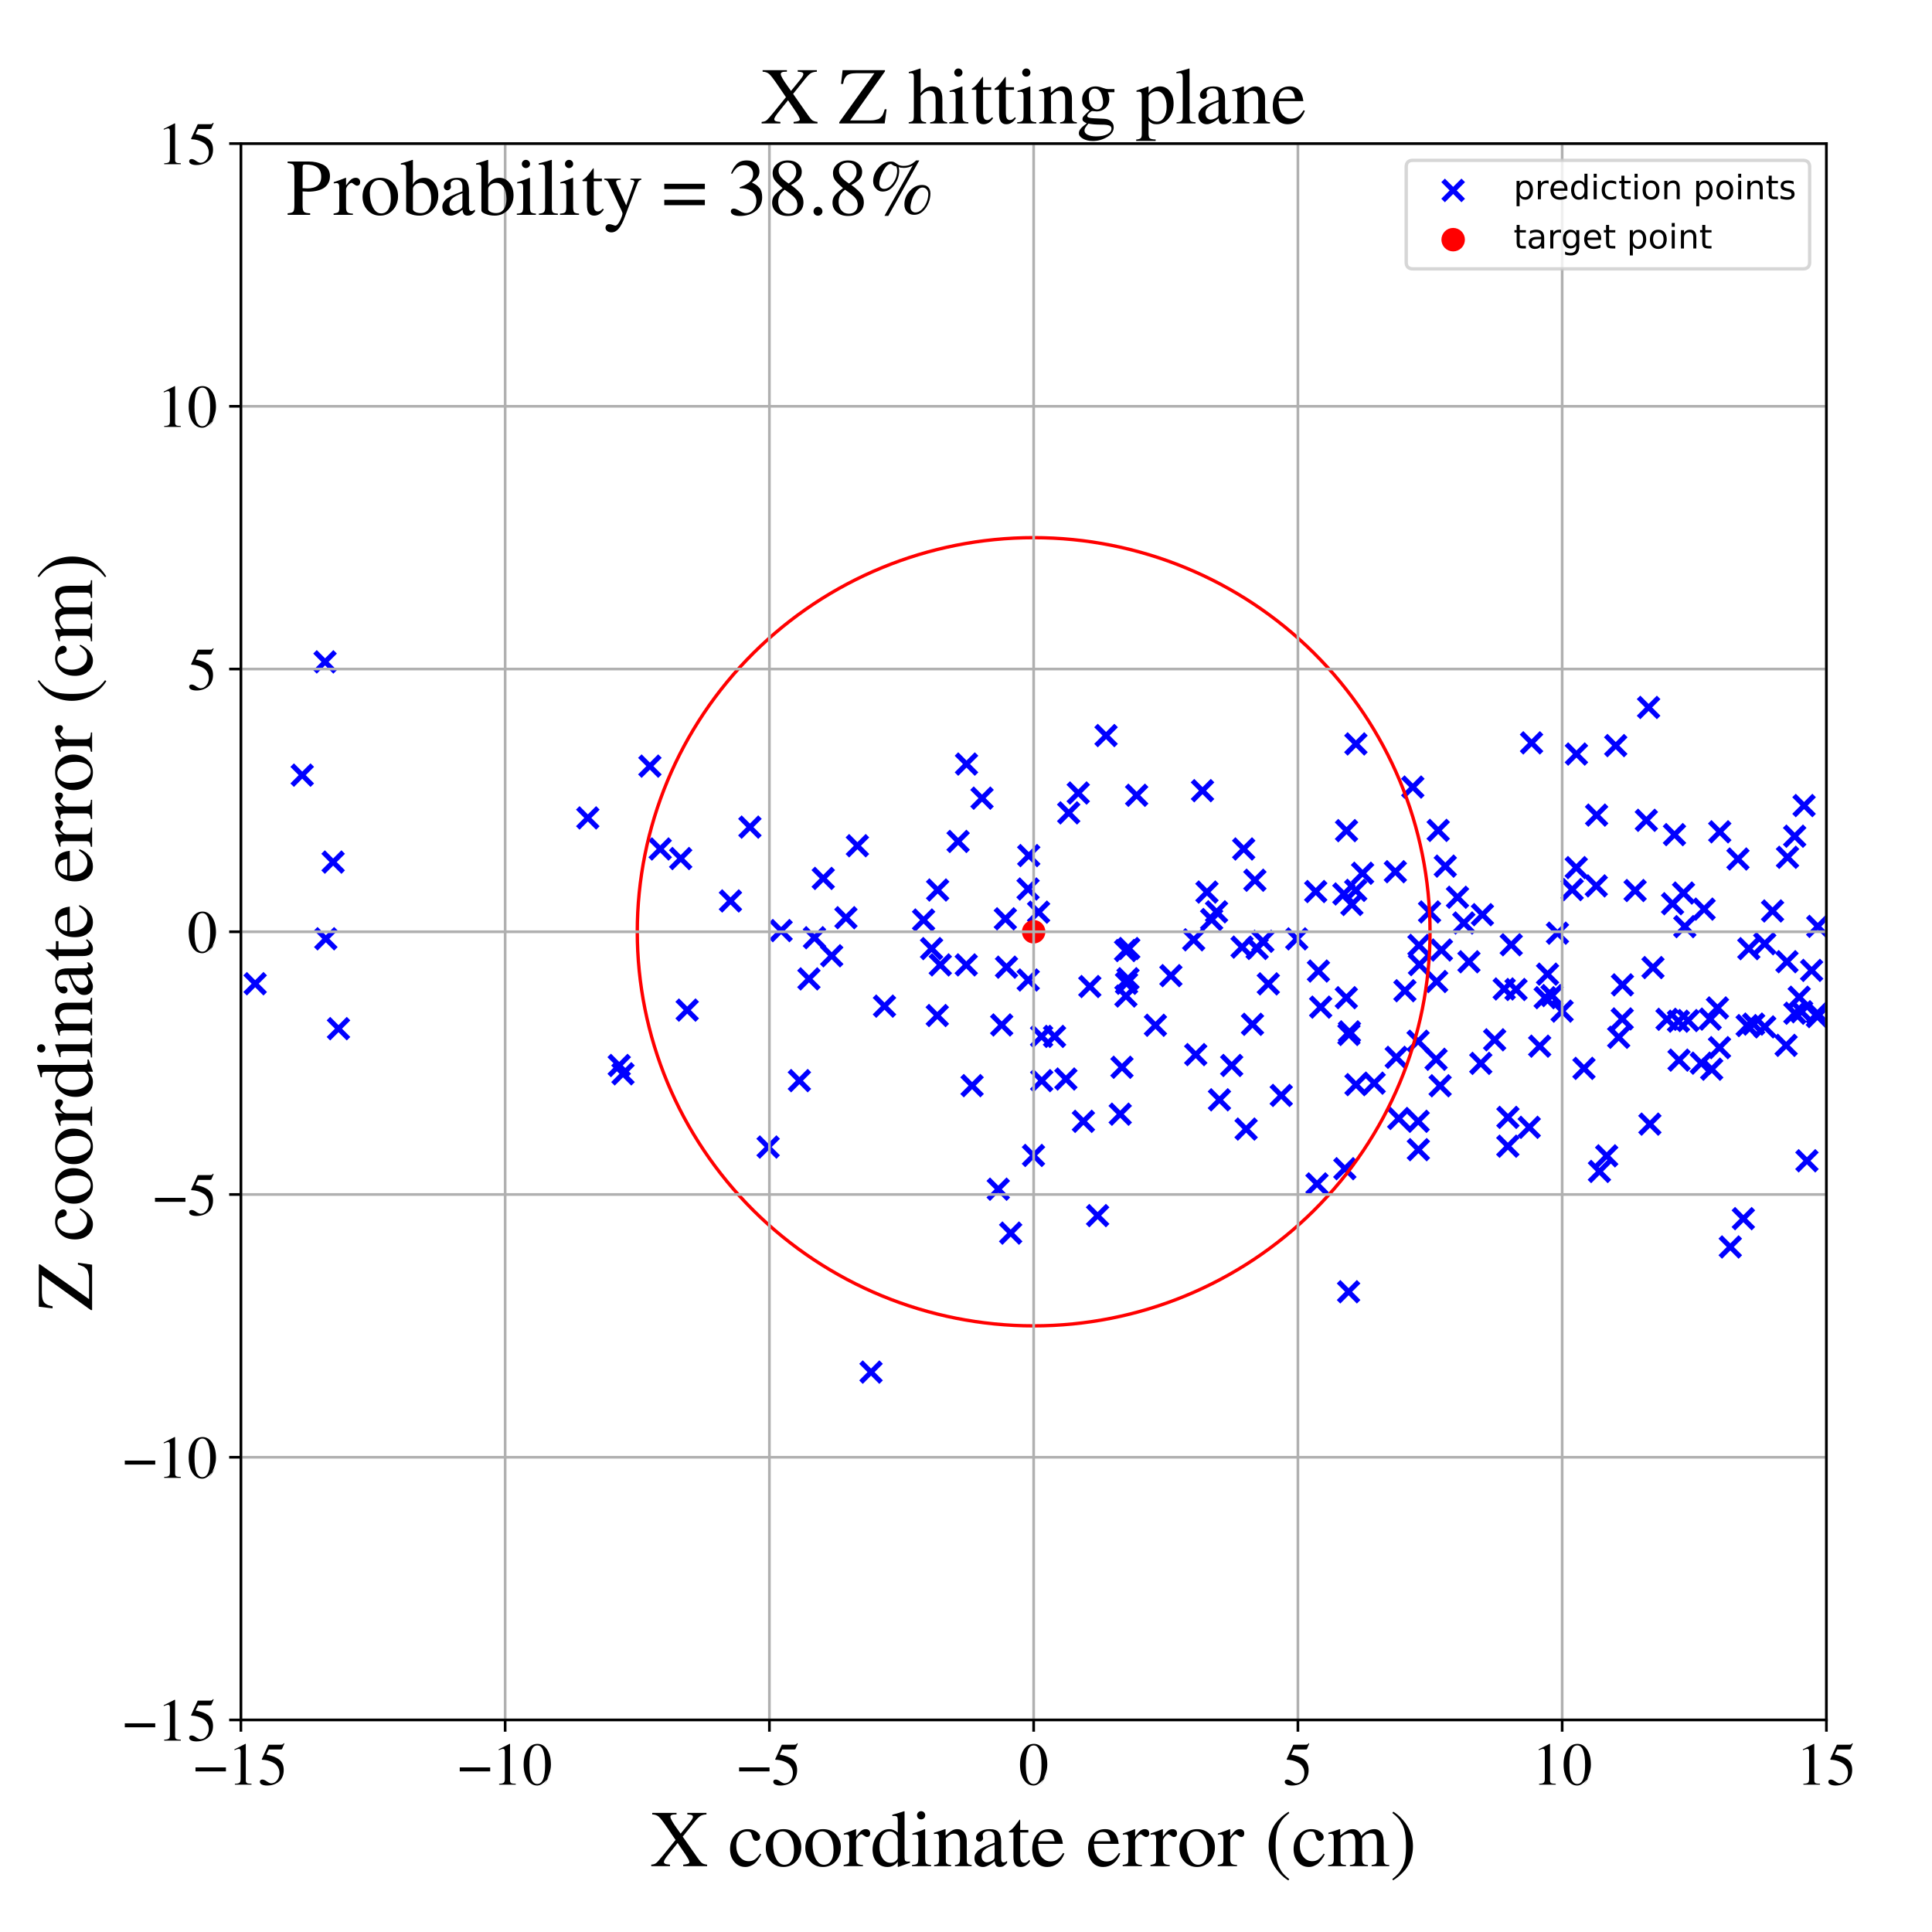 <?xml version="1.0" encoding="utf-8" standalone="no"?>
<!DOCTYPE svg PUBLIC "-//W3C//DTD SVG 1.1//EN"
  "http://www.w3.org/Graphics/SVG/1.1/DTD/svg11.dtd">
<!-- Created with matplotlib (https://matplotlib.org/) -->
<svg height="576pt" version="1.1" viewBox="0 0 576 576" width="576pt" xmlns="http://www.w3.org/2000/svg" xmlns:xlink="http://www.w3.org/1999/xlink">
 <defs>
  <style type="text/css">
*{stroke-linecap:butt;stroke-linejoin:round;}
  </style>
 </defs>
 <g id="figure_1">
  <g id="patch_1">
   <path d="M 0 576 
L 576 576 
L 576 0 
L 0 0 
z
" style="fill:#ffffff;"/>
  </g>
  <g id="axes_1">
   <g id="patch_2">
    <path d="M 71.822 512.784 
L 544.52 512.784 
L 544.52 42.802 
L 71.822 42.802 
z
" style="fill:#ffffff;"/>
   </g>
   <g id="PathCollection_1">
    <defs>
     <path d="M -3 3 
L 3 -3 
M -3 -3 
L 3 3 
" id="m95e78a1d61" style="stroke:#0000ff;stroke-width:1.5;"/>
    </defs>
    <g clip-path="url(#p7933441342)">
     <use style="fill:#0000ff;stroke:#0000ff;stroke-width:1.5;" x="568.783" xlink:href="#m95e78a1d61" y="268.18"/>
     <use style="fill:#0000ff;stroke:#0000ff;stroke-width:1.5;" x="400.951" xlink:href="#m95e78a1d61" y="348.43"/>
     <use style="fill:#0000ff;stroke:#0000ff;stroke-width:1.5;" x="519.759" xlink:href="#m95e78a1d61" y="363.328"/>
     <use style="fill:#0000ff;stroke:#0000ff;stroke-width:1.5;" x="579.432" xlink:href="#m95e78a1d61" y="291.974"/>
     <use style="fill:#0000ff;stroke:#0000ff;stroke-width:1.5;" x="572.093" xlink:href="#m95e78a1d61" y="326.537"/>
     <use style="fill:#0000ff;stroke:#0000ff;stroke-width:1.5;" x="422.87" xlink:href="#m95e78a1d61" y="342.755"/>
     <use style="fill:#0000ff;stroke:#0000ff;stroke-width:1.5;" x="288.078" xlink:href="#m95e78a1d61" y="287.669"/>
     <use style="fill:#0000ff;stroke:#0000ff;stroke-width:1.5;" x="196.832" xlink:href="#m95e78a1d61" y="253.111"/>
     <use style="fill:#0000ff;stroke:#0000ff;stroke-width:1.5;" x="297.624" xlink:href="#m95e78a1d61" y="354.544"/>
     <use style="fill:#0000ff;stroke:#0000ff;stroke-width:1.5;" x="592.633" xlink:href="#m95e78a1d61" y="279.646"/>
     <use style="fill:#0000ff;stroke:#0000ff;stroke-width:1.5;" x="437.949" xlink:href="#m95e78a1d61" y="286.739"/>
     <use style="fill:#0000ff;stroke:#0000ff;stroke-width:1.5;" x="393.743" xlink:href="#m95e78a1d61" y="300.265"/>
     <use style="fill:#0000ff;stroke:#0000ff;stroke-width:1.5;" x="469.941" xlink:href="#m95e78a1d61" y="258.669"/>
     <use style="fill:#0000ff;stroke:#0000ff;stroke-width:1.5;" x="498.658" xlink:href="#m95e78a1d61" y="269.43"/>
     <use style="fill:#0000ff;stroke:#0000ff;stroke-width:1.5;" x="275.357" xlink:href="#m95e78a1d61" y="274.295"/>
     <use style="fill:#0000ff;stroke:#0000ff;stroke-width:1.5;" x="634.777" xlink:href="#m95e78a1d61" y="280.635"/>
     <use style="fill:#0000ff;stroke:#0000ff;stroke-width:1.5;" x="386.608" xlink:href="#m95e78a1d61" y="279.909"/>
     <use style="fill:#0000ff;stroke:#0000ff;stroke-width:1.5;" x="644.521" xlink:href="#m95e78a1d61" y="420.575"/>
     <use style="fill:#0000ff;stroke:#0000ff;stroke-width:1.5;" x="306.552" xlink:href="#m95e78a1d61" y="292.175"/>
     <use style="fill:#0000ff;stroke:#0000ff;stroke-width:1.5;" x="502.303" xlink:href="#m95e78a1d61" y="276.257"/>
     <use style="fill:#0000ff;stroke:#0000ff;stroke-width:1.5;" x="450.558" xlink:href="#m95e78a1d61" y="281.665"/>
     <use style="fill:#0000ff;stroke:#0000ff;stroke-width:1.5;" x="392.646" xlink:href="#m95e78a1d61" y="352.966"/>
     <use style="fill:#0000ff;stroke:#0000ff;stroke-width:1.5;" x="479.011" xlink:href="#m95e78a1d61" y="344.595"/>
     <use style="fill:#0000ff;stroke:#0000ff;stroke-width:1.5;" x="374.798" xlink:href="#m95e78a1d61" y="282.776"/>
     <use style="fill:#0000ff;stroke:#0000ff;stroke-width:1.5;" x="279.548" xlink:href="#m95e78a1d61" y="265.344"/>
     <use style="fill:#0000ff;stroke:#0000ff;stroke-width:1.5;" x="299.731" xlink:href="#m95e78a1d61" y="273.936"/>
     <use style="fill:#0000ff;stroke:#0000ff;stroke-width:1.5;" x="578.763" xlink:href="#m95e78a1d61" y="308.036"/>
     <use style="fill:#0000ff;stroke:#0000ff;stroke-width:1.5;" x="464.332" xlink:href="#m95e78a1d61" y="278.213"/>
     <use style="fill:#0000ff;stroke:#0000ff;stroke-width:1.5;" x="552.653" xlink:href="#m95e78a1d61" y="269.942"/>
     <use style="fill:#0000ff;stroke:#0000ff;stroke-width:1.5;" x="501.919" xlink:href="#m95e78a1d61" y="266.25"/>
     <use style="fill:#0000ff;stroke:#0000ff;stroke-width:1.5;" x="436.418" xlink:href="#m95e78a1d61" y="275.172"/>
     <use style="fill:#0000ff;stroke:#0000ff;stroke-width:1.5;" x="548.035" xlink:href="#m95e78a1d61" y="292.359"/>
     <use style="fill:#0000ff;stroke:#0000ff;stroke-width:1.5;" x="327.234" xlink:href="#m95e78a1d61" y="362.417"/>
     <use style="fill:#0000ff;stroke:#0000ff;stroke-width:1.5;" x="355.88" xlink:href="#m95e78a1d61" y="280.19"/>
     <use style="fill:#0000ff;stroke:#0000ff;stroke-width:1.5;" x="428.149" xlink:href="#m95e78a1d61" y="315.817"/>
     <use style="fill:#0000ff;stroke:#0000ff;stroke-width:1.5;" x="404.267" xlink:href="#m95e78a1d61" y="323.368"/>
     <use style="fill:#0000ff;stroke:#0000ff;stroke-width:1.5;" x="491.893" xlink:href="#m95e78a1d61" y="335.144"/>
     <use style="fill:#0000ff;stroke:#0000ff;stroke-width:1.5;" x="710.69" xlink:href="#m95e78a1d61" y="294.692"/>
     <use style="fill:#0000ff;stroke:#0000ff;stroke-width:1.5;" x="628.187" xlink:href="#m95e78a1d61" y="288.997"/>
     <use style="fill:#0000ff;stroke:#0000ff;stroke-width:1.5;" x="512.036" xlink:href="#m95e78a1d61" y="300.502"/>
     <use style="fill:#0000ff;stroke:#0000ff;stroke-width:1.5;" x="335.567" xlink:href="#m95e78a1d61" y="283.393"/>
     <use style="fill:#0000ff;stroke:#0000ff;stroke-width:1.5;" x="449.57" xlink:href="#m95e78a1d61" y="333.13"/>
     <use style="fill:#0000ff;stroke:#0000ff;stroke-width:1.5;" x="376.507" xlink:href="#m95e78a1d61" y="280.643"/>
     <use style="fill:#0000ff;stroke:#0000ff;stroke-width:1.5;" x="627.267" xlink:href="#m95e78a1d61" y="282.524"/>
     <use style="fill:#0000ff;stroke:#0000ff;stroke-width:1.5;" x="496.996" xlink:href="#m95e78a1d61" y="303.895"/>
     <use style="fill:#0000ff;stroke:#0000ff;stroke-width:1.5;" x="483.647" xlink:href="#m95e78a1d61" y="303.775"/>
     <use style="fill:#0000ff;stroke:#0000ff;stroke-width:1.5;" x="335.678" xlink:href="#m95e78a1d61" y="296.954"/>
     <use style="fill:#0000ff;stroke:#0000ff;stroke-width:1.5;" x="683.955" xlink:href="#m95e78a1d61" y="347.14"/>
     <use style="fill:#0000ff;stroke:#0000ff;stroke-width:1.5;" x="563.022" xlink:href="#m95e78a1d61" y="235.112"/>
     <use style="fill:#0000ff;stroke:#0000ff;stroke-width:1.5;" x="300.074" xlink:href="#m95e78a1d61" y="288.348"/>
     <use style="fill:#0000ff;stroke:#0000ff;stroke-width:1.5;" x="481.706" xlink:href="#m95e78a1d61" y="222.29"/>
     <use style="fill:#0000ff;stroke:#0000ff;stroke-width:1.5;" x="460.671" xlink:href="#m95e78a1d61" y="297.44"/>
     <use style="fill:#0000ff;stroke:#0000ff;stroke-width:1.5;" x="499.224" xlink:href="#m95e78a1d61" y="248.832"/>
     <use style="fill:#0000ff;stroke:#0000ff;stroke-width:1.5;" x="563.628" xlink:href="#m95e78a1d61" y="298.055"/>
     <use style="fill:#0000ff;stroke:#0000ff;stroke-width:1.5;" x="335.857" xlink:href="#m95e78a1d61" y="293.155"/>
     <use style="fill:#0000ff;stroke:#0000ff;stroke-width:1.5;" x="404.194" xlink:href="#m95e78a1d61" y="265.449"/>
     <use style="fill:#0000ff;stroke:#0000ff;stroke-width:1.5;" x="751.709" xlink:href="#m95e78a1d61" y="313.911"/>
     <use style="fill:#0000ff;stroke:#0000ff;stroke-width:1.5;" x="403.046" xlink:href="#m95e78a1d61" y="269.662"/>
     <use style="fill:#0000ff;stroke:#0000ff;stroke-width:1.5;" x="422.786" xlink:href="#m95e78a1d61" y="310.421"/>
     <use style="fill:#0000ff;stroke:#0000ff;stroke-width:1.5;" x="643.426" xlink:href="#m95e78a1d61" y="319.088"/>
     <use style="fill:#0000ff;stroke:#0000ff;stroke-width:1.5;" x="289.815" xlink:href="#m95e78a1d61" y="323.667"/>
     <use style="fill:#0000ff;stroke:#0000ff;stroke-width:1.5;" x="576.673" xlink:href="#m95e78a1d61" y="335.384"/>
     <use style="fill:#0000ff;stroke:#0000ff;stroke-width:1.5;" x="468.733" xlink:href="#m95e78a1d61" y="265.222"/>
     <use style="fill:#0000ff;stroke:#0000ff;stroke-width:1.5;" x="472.237" xlink:href="#m95e78a1d61" y="318.523"/>
     <use style="fill:#0000ff;stroke:#0000ff;stroke-width:1.5;" x="423.191" xlink:href="#m95e78a1d61" y="287.589"/>
     <use style="fill:#0000ff;stroke:#0000ff;stroke-width:1.5;" x="426.202" xlink:href="#m95e78a1d61" y="271.888"/>
     <use style="fill:#0000ff;stroke:#0000ff;stroke-width:1.5;" x="750.59" xlink:href="#m95e78a1d61" y="350.914"/>
     <use style="fill:#0000ff;stroke:#0000ff;stroke-width:1.5;" x="241.173" xlink:href="#m95e78a1d61" y="291.843"/>
     <use style="fill:#0000ff;stroke:#0000ff;stroke-width:1.5;" x="99.319" xlink:href="#m95e78a1d61" y="257.018"/>
     <use style="fill:#0000ff;stroke:#0000ff;stroke-width:1.5;" x="456.614" xlink:href="#m95e78a1d61" y="221.477"/>
     <use style="fill:#0000ff;stroke:#0000ff;stroke-width:1.5;" x="618.563" xlink:href="#m95e78a1d61" y="336.862"/>
     <use style="fill:#0000ff;stroke:#0000ff;stroke-width:1.5;" x="512.72" xlink:href="#m95e78a1d61" y="247.996"/>
     <use style="fill:#0000ff;stroke:#0000ff;stroke-width:1.5;" x="349.09" xlink:href="#m95e78a1d61" y="290.872"/>
     <use style="fill:#0000ff;stroke:#0000ff;stroke-width:1.5;" x="404.247" xlink:href="#m95e78a1d61" y="221.788"/>
     <use style="fill:#0000ff;stroke:#0000ff;stroke-width:1.5;" x="541.83" xlink:href="#m95e78a1d61" y="302.108"/>
     <use style="fill:#0000ff;stroke:#0000ff;stroke-width:1.5;" x="449.542" xlink:href="#m95e78a1d61" y="341.728"/>
     <use style="fill:#0000ff;stroke:#0000ff;stroke-width:1.5;" x="512.645" xlink:href="#m95e78a1d61" y="312.339"/>
     <use style="fill:#0000ff;stroke:#0000ff;stroke-width:1.5;" x="416.274" xlink:href="#m95e78a1d61" y="315.227"/>
     <use style="fill:#0000ff;stroke:#0000ff;stroke-width:1.5;" x="482.588" xlink:href="#m95e78a1d61" y="309.259"/>
     <use style="fill:#0000ff;stroke:#0000ff;stroke-width:1.5;" x="526.134" xlink:href="#m95e78a1d61" y="281.358"/>
     <use style="fill:#0000ff;stroke:#0000ff;stroke-width:1.5;" x="626.371" xlink:href="#m95e78a1d61" y="311.95"/>
     <use style="fill:#0000ff;stroke:#0000ff;stroke-width:1.5;" x="381.99" xlink:href="#m95e78a1d61" y="326.586"/>
     <use style="fill:#0000ff;stroke:#0000ff;stroke-width:1.5;" x="263.701" xlink:href="#m95e78a1d61" y="299.968"/>
     <use style="fill:#0000ff;stroke:#0000ff;stroke-width:1.5;" x="317.781" xlink:href="#m95e78a1d61" y="321.698"/>
     <use style="fill:#0000ff;stroke:#0000ff;stroke-width:1.5;" x="371.513" xlink:href="#m95e78a1d61" y="336.621"/>
     <use style="fill:#0000ff;stroke:#0000ff;stroke-width:1.5;" x="374.127" xlink:href="#m95e78a1d61" y="262.432"/>
     <use style="fill:#0000ff;stroke:#0000ff;stroke-width:1.5;" x="280.332" xlink:href="#m95e78a1d61" y="287.673"/>
     <use style="fill:#0000ff;stroke:#0000ff;stroke-width:1.5;" x="448.461" xlink:href="#m95e78a1d61" y="294.845"/>
     <use style="fill:#0000ff;stroke:#0000ff;stroke-width:1.5;" x="582.14" xlink:href="#m95e78a1d61" y="316.289"/>
     <use style="fill:#0000ff;stroke:#0000ff;stroke-width:1.5;" x="521.387" xlink:href="#m95e78a1d61" y="282.833"/>
     <use style="fill:#0000ff;stroke:#0000ff;stroke-width:1.5;" x="562.53" xlink:href="#m95e78a1d61" y="241.186"/>
     <use style="fill:#0000ff;stroke:#0000ff;stroke-width:1.5;" x="373.413" xlink:href="#m95e78a1d61" y="305.384"/>
     <use style="fill:#0000ff;stroke:#0000ff;stroke-width:1.5;" x="392.267" xlink:href="#m95e78a1d61" y="265.802"/>
     <use style="fill:#0000ff;stroke:#0000ff;stroke-width:1.5;" x="451.978" xlink:href="#m95e78a1d61" y="295.008"/>
     <use style="fill:#0000ff;stroke:#0000ff;stroke-width:1.5;" x="441.477" xlink:href="#m95e78a1d61" y="317.032"/>
     <use style="fill:#0000ff;stroke:#0000ff;stroke-width:1.5;" x="585.09" xlink:href="#m95e78a1d61" y="277.936"/>
     <use style="fill:#0000ff;stroke:#0000ff;stroke-width:1.5;" x="378.13" xlink:href="#m95e78a1d61" y="293.324"/>
     <use style="fill:#0000ff;stroke:#0000ff;stroke-width:1.5;" x="775.219" xlink:href="#m95e78a1d61" y="333.873"/>
     <use style="fill:#0000ff;stroke:#0000ff;stroke-width:1.5;" x="667.9" xlink:href="#m95e78a1d61" y="318.979"/>
     <use style="fill:#0000ff;stroke:#0000ff;stroke-width:1.5;" x="461.38" xlink:href="#m95e78a1d61" y="290.43"/>
     <use style="fill:#0000ff;stroke:#0000ff;stroke-width:1.5;" x="558.022" xlink:href="#m95e78a1d61" y="254.813"/>
     <use style="fill:#0000ff;stroke:#0000ff;stroke-width:1.5;" x="370.791" xlink:href="#m95e78a1d61" y="253.111"/>
     <use style="fill:#0000ff;stroke:#0000ff;stroke-width:1.5;" x="597.29" xlink:href="#m95e78a1d61" y="287.134"/>
     <use style="fill:#0000ff;stroke:#0000ff;stroke-width:1.5;" x="338.874" xlink:href="#m95e78a1d61" y="237.103"/>
     <use style="fill:#0000ff;stroke:#0000ff;stroke-width:1.5;" x="400.655" xlink:href="#m95e78a1d61" y="266.522"/>
     <use style="fill:#0000ff;stroke:#0000ff;stroke-width:1.5;" x="401.388" xlink:href="#m95e78a1d61" y="297.448"/>
     <use style="fill:#0000ff;stroke:#0000ff;stroke-width:1.5;" x="361.235" xlink:href="#m95e78a1d61" y="274.144"/>
     <use style="fill:#0000ff;stroke:#0000ff;stroke-width:1.5;" x="306.704" xlink:href="#m95e78a1d61" y="255.08"/>
     <use style="fill:#0000ff;stroke:#0000ff;stroke-width:1.5;" x="682.838" xlink:href="#m95e78a1d61" y="259.832"/>
     <use style="fill:#0000ff;stroke:#0000ff;stroke-width:1.5;" x="619.298" xlink:href="#m95e78a1d61" y="258.999"/>
     <use style="fill:#0000ff;stroke:#0000ff;stroke-width:1.5;" x="535.114" xlink:href="#m95e78a1d61" y="302.081"/>
     <use style="fill:#0000ff;stroke:#0000ff;stroke-width:1.5;" x="526.131" xlink:href="#m95e78a1d61" y="306.152"/>
     <use style="fill:#0000ff;stroke:#0000ff;stroke-width:1.5;" x="518.15" xlink:href="#m95e78a1d61" y="256.104"/>
     <use style="fill:#0000ff;stroke:#0000ff;stroke-width:1.5;" x="301.323" xlink:href="#m95e78a1d61" y="367.636"/>
     <use style="fill:#0000ff;stroke:#0000ff;stroke-width:1.5;" x="310.579" xlink:href="#m95e78a1d61" y="322.185"/>
     <use style="fill:#0000ff;stroke:#0000ff;stroke-width:1.5;" x="318.623" xlink:href="#m95e78a1d61" y="242.345"/>
     <use style="fill:#0000ff;stroke:#0000ff;stroke-width:1.5;" x="185.739" xlink:href="#m95e78a1d61" y="320.141"/>
     <use style="fill:#0000ff;stroke:#0000ff;stroke-width:1.5;" x="367.215" xlink:href="#m95e78a1d61" y="317.651"/>
     <use style="fill:#0000ff;stroke:#0000ff;stroke-width:1.5;" x="422.814" xlink:href="#m95e78a1d61" y="334.3"/>
     <use style="fill:#0000ff;stroke:#0000ff;stroke-width:1.5;" x="309.646" xlink:href="#m95e78a1d61" y="271.945"/>
     <use style="fill:#0000ff;stroke:#0000ff;stroke-width:1.5;" x="429.745" xlink:href="#m95e78a1d61" y="283.238"/>
     <use style="fill:#0000ff;stroke:#0000ff;stroke-width:1.5;" x="797.274" xlink:href="#m95e78a1d61" y="332.384"/>
     <use style="fill:#0000ff;stroke:#0000ff;stroke-width:1.5;" x="336.533" xlink:href="#m95e78a1d61" y="282.787"/>
     <use style="fill:#0000ff;stroke:#0000ff;stroke-width:1.5;" x="528.464" xlink:href="#m95e78a1d61" y="271.591"/>
     <use style="fill:#0000ff;stroke:#0000ff;stroke-width:1.5;" x="393.078" xlink:href="#m95e78a1d61" y="289.503"/>
     <use style="fill:#0000ff;stroke:#0000ff;stroke-width:1.5;" x="175.249" xlink:href="#m95e78a1d61" y="243.852"/>
     <use style="fill:#0000ff;stroke:#0000ff;stroke-width:1.5;" x="507.214" xlink:href="#m95e78a1d61" y="316.966"/>
     <use style="fill:#0000ff;stroke:#0000ff;stroke-width:1.5;" x="285.644" xlink:href="#m95e78a1d61" y="250.864"/>
     <use style="fill:#0000ff;stroke:#0000ff;stroke-width:1.5;" x="329.755" xlink:href="#m95e78a1d61" y="219.293"/>
     <use style="fill:#0000ff;stroke:#0000ff;stroke-width:1.5;" x="564.057" xlink:href="#m95e78a1d61" y="313.706"/>
     <use style="fill:#0000ff;stroke:#0000ff;stroke-width:1.5;" x="459.033" xlink:href="#m95e78a1d61" y="311.905"/>
     <use style="fill:#0000ff;stroke:#0000ff;stroke-width:1.5;" x="520.884" xlink:href="#m95e78a1d61" y="305.765"/>
     <use style="fill:#0000ff;stroke:#0000ff;stroke-width:1.5;" x="515.864" xlink:href="#m95e78a1d61" y="371.765"/>
     <use style="fill:#0000ff;stroke:#0000ff;stroke-width:1.5;" x="356.493" xlink:href="#m95e78a1d61" y="314.414"/>
     <use style="fill:#0000ff;stroke:#0000ff;stroke-width:1.5;" x="636.461" xlink:href="#m95e78a1d61" y="240.268"/>
     <use style="fill:#0000ff;stroke:#0000ff;stroke-width:1.5;" x="193.756" xlink:href="#m95e78a1d61" y="228.413"/>
     <use style="fill:#0000ff;stroke:#0000ff;stroke-width:1.5;" x="247.96" xlink:href="#m95e78a1d61" y="284.948"/>
     <use style="fill:#0000ff;stroke:#0000ff;stroke-width:1.5;" x="402.324" xlink:href="#m95e78a1d61" y="307.635"/>
     <use style="fill:#0000ff;stroke:#0000ff;stroke-width:1.5;" x="252.203" xlink:href="#m95e78a1d61" y="273.605"/>
     <use style="fill:#0000ff;stroke:#0000ff;stroke-width:1.5;" x="310.54" xlink:href="#m95e78a1d61" y="308.987"/>
     <use style="fill:#0000ff;stroke:#0000ff;stroke-width:1.5;" x="490.839" xlink:href="#m95e78a1d61" y="244.56"/>
     <use style="fill:#0000ff;stroke:#0000ff;stroke-width:1.5;" x="434.527" xlink:href="#m95e78a1d61" y="267.508"/>
     <use style="fill:#0000ff;stroke:#0000ff;stroke-width:1.5;" x="600.366" xlink:href="#m95e78a1d61" y="250.825"/>
     <use style="fill:#0000ff;stroke:#0000ff;stroke-width:1.5;" x="508.057" xlink:href="#m95e78a1d61" y="271.044"/>
     <use style="fill:#0000ff;stroke:#0000ff;stroke-width:1.5;" x="537.859" xlink:href="#m95e78a1d61" y="240.164"/>
     <use style="fill:#0000ff;stroke:#0000ff;stroke-width:1.5;" x="288.15" xlink:href="#m95e78a1d61" y="227.794"/>
     <use style="fill:#0000ff;stroke:#0000ff;stroke-width:1.5;" x="532.922" xlink:href="#m95e78a1d61" y="255.596"/>
     <use style="fill:#0000ff;stroke:#0000ff;stroke-width:1.5;" x="418.856" xlink:href="#m95e78a1d61" y="295.369"/>
     <use style="fill:#0000ff;stroke:#0000ff;stroke-width:1.5;" x="292.775" xlink:href="#m95e78a1d61" y="237.964"/>
     <use style="fill:#0000ff;stroke:#0000ff;stroke-width:1.5;" x="624.052" xlink:href="#m95e78a1d61" y="303.621"/>
     <use style="fill:#0000ff;stroke:#0000ff;stroke-width:1.5;" x="306.509" xlink:href="#m95e78a1d61" y="265.045"/>
     <use style="fill:#0000ff;stroke:#0000ff;stroke-width:1.5;" x="100.913" xlink:href="#m95e78a1d61" y="306.684"/>
     <use style="fill:#0000ff;stroke:#0000ff;stroke-width:1.5;" x="602.302" xlink:href="#m95e78a1d61" y="261.163"/>
     <use style="fill:#0000ff;stroke:#0000ff;stroke-width:1.5;" x="334.502" xlink:href="#m95e78a1d61" y="318.193"/>
     <use style="fill:#0000ff;stroke:#0000ff;stroke-width:1.5;" x="417.013" xlink:href="#m95e78a1d61" y="333.455"/>
     <use style="fill:#0000ff;stroke:#0000ff;stroke-width:1.5;" x="97.14" xlink:href="#m95e78a1d61" y="279.886"/>
     <use style="fill:#0000ff;stroke:#0000ff;stroke-width:1.5;" x="532.508" xlink:href="#m95e78a1d61" y="311.659"/>
     <use style="fill:#0000ff;stroke:#0000ff;stroke-width:1.5;" x="549.621" xlink:href="#m95e78a1d61" y="288.79"/>
     <use style="fill:#0000ff;stroke:#0000ff;stroke-width:1.5;" x="462.697" xlink:href="#m95e78a1d61" y="296.814"/>
     <use style="fill:#0000ff;stroke:#0000ff;stroke-width:1.5;" x="769.261" xlink:href="#m95e78a1d61" y="300.526"/>
     <use style="fill:#0000ff;stroke:#0000ff;stroke-width:1.5;" x="184.618" xlink:href="#m95e78a1d61" y="317.657"/>
     <use style="fill:#0000ff;stroke:#0000ff;stroke-width:1.5;" x="430.894" xlink:href="#m95e78a1d61" y="258.225"/>
     <use style="fill:#0000ff;stroke:#0000ff;stroke-width:1.5;" x="632.611" xlink:href="#m95e78a1d61" y="309.924"/>
     <use style="fill:#0000ff;stroke:#0000ff;stroke-width:1.5;" x="277.738" xlink:href="#m95e78a1d61" y="282.812"/>
     <use style="fill:#0000ff;stroke:#0000ff;stroke-width:1.5;" x="223.578" xlink:href="#m95e78a1d61" y="246.601"/>
     <use style="fill:#0000ff;stroke:#0000ff;stroke-width:1.5;" x="541.941" xlink:href="#m95e78a1d61" y="276.189"/>
     <use style="fill:#0000ff;stroke:#0000ff;stroke-width:1.5;" x="202.943" xlink:href="#m95e78a1d61" y="255.963"/>
     <use style="fill:#0000ff;stroke:#0000ff;stroke-width:1.5;" x="323.003" xlink:href="#m95e78a1d61" y="334.311"/>
     <use style="fill:#0000ff;stroke:#0000ff;stroke-width:1.5;" x="587.54" xlink:href="#m95e78a1d61" y="293.648"/>
     <use style="fill:#0000ff;stroke:#0000ff;stroke-width:1.5;" x="703.729" xlink:href="#m95e78a1d61" y="357.486"/>
     <use style="fill:#0000ff;stroke:#0000ff;stroke-width:1.5;" x="336.299" xlink:href="#m95e78a1d61" y="291.788"/>
     <use style="fill:#0000ff;stroke:#0000ff;stroke-width:1.5;" x="416.006" xlink:href="#m95e78a1d61" y="259.887"/>
     <use style="fill:#0000ff;stroke:#0000ff;stroke-width:1.5;" x="522.818" xlink:href="#m95e78a1d61" y="305.32"/>
     <use style="fill:#0000ff;stroke:#0000ff;stroke-width:1.5;" x="509.867" xlink:href="#m95e78a1d61" y="303.836"/>
     <use style="fill:#0000ff;stroke:#0000ff;stroke-width:1.5;" x="567.318" xlink:href="#m95e78a1d61" y="264.836"/>
     <use style="fill:#0000ff;stroke:#0000ff;stroke-width:1.5;" x="402.064" xlink:href="#m95e78a1d61" y="385.117"/>
     <use style="fill:#0000ff;stroke:#0000ff;stroke-width:1.5;" x="492.812" xlink:href="#m95e78a1d61" y="288.468"/>
     <use style="fill:#0000ff;stroke:#0000ff;stroke-width:1.5;" x="579.724" xlink:href="#m95e78a1d61" y="283.267"/>
     <use style="fill:#0000ff;stroke:#0000ff;stroke-width:1.5;" x="476.007" xlink:href="#m95e78a1d61" y="243.011"/>
     <use style="fill:#0000ff;stroke:#0000ff;stroke-width:1.5;" x="409.696" xlink:href="#m95e78a1d61" y="322.926"/>
     <use style="fill:#0000ff;stroke:#0000ff;stroke-width:1.5;" x="324.917" xlink:href="#m95e78a1d61" y="294.122"/>
     <use style="fill:#0000ff;stroke:#0000ff;stroke-width:1.5;" x="441.971" xlink:href="#m95e78a1d61" y="272.698"/>
     <use style="fill:#0000ff;stroke:#0000ff;stroke-width:1.5;" x="245.444" xlink:href="#m95e78a1d61" y="261.888"/>
     <use style="fill:#0000ff;stroke:#0000ff;stroke-width:1.5;" x="541.83" xlink:href="#m95e78a1d61" y="303.091"/>
     <use style="fill:#0000ff;stroke:#0000ff;stroke-width:1.5;" x="344.477" xlink:href="#m95e78a1d61" y="305.67"/>
     <use style="fill:#0000ff;stroke:#0000ff;stroke-width:1.5;" x="537.133" xlink:href="#m95e78a1d61" y="301.642"/>
     <use style="fill:#0000ff;stroke:#0000ff;stroke-width:1.5;" x="510.318" xlink:href="#m95e78a1d61" y="318.769"/>
     <use style="fill:#0000ff;stroke:#0000ff;stroke-width:1.5;" x="483.712" xlink:href="#m95e78a1d61" y="293.622"/>
     <use style="fill:#0000ff;stroke:#0000ff;stroke-width:1.5;" x="421.213" xlink:href="#m95e78a1d61" y="234.655"/>
     <use style="fill:#0000ff;stroke:#0000ff;stroke-width:1.5;" x="428.783" xlink:href="#m95e78a1d61" y="247.572"/>
     <use style="fill:#0000ff;stroke:#0000ff;stroke-width:1.5;" x="232.88" xlink:href="#m95e78a1d61" y="277.447"/>
     <use style="fill:#0000ff;stroke:#0000ff;stroke-width:1.5;" x="591.039" xlink:href="#m95e78a1d61" y="272.891"/>
     <use style="fill:#0000ff;stroke:#0000ff;stroke-width:1.5;" x="255.625" xlink:href="#m95e78a1d61" y="252.144"/>
     <use style="fill:#0000ff;stroke:#0000ff;stroke-width:1.5;" x="204.88" xlink:href="#m95e78a1d61" y="301.151"/>
     <use style="fill:#0000ff;stroke:#0000ff;stroke-width:1.5;" x="536.416" xlink:href="#m95e78a1d61" y="297.309"/>
     <use style="fill:#0000ff;stroke:#0000ff;stroke-width:1.5;" x="475.91" xlink:href="#m95e78a1d61" y="264.117"/>
     <use style="fill:#0000ff;stroke:#0000ff;stroke-width:1.5;" x="535.061" xlink:href="#m95e78a1d61" y="249.304"/>
     <use style="fill:#0000ff;stroke:#0000ff;stroke-width:1.5;" x="647.32" xlink:href="#m95e78a1d61" y="319.505"/>
     <use style="fill:#0000ff;stroke:#0000ff;stroke-width:1.5;" x="401.454" xlink:href="#m95e78a1d61" y="247.645"/>
     <use style="fill:#0000ff;stroke:#0000ff;stroke-width:1.5;" x="358.514" xlink:href="#m95e78a1d61" y="235.728"/>
     <use style="fill:#0000ff;stroke:#0000ff;stroke-width:1.5;" x="96.911" xlink:href="#m95e78a1d61" y="197.328"/>
     <use style="fill:#0000ff;stroke:#0000ff;stroke-width:1.5;" x="238.327" xlink:href="#m95e78a1d61" y="322.176"/>
     <use style="fill:#0000ff;stroke:#0000ff;stroke-width:1.5;" x="487.486" xlink:href="#m95e78a1d61" y="265.498"/>
     <use style="fill:#0000ff;stroke:#0000ff;stroke-width:1.5;" x="615.891" xlink:href="#m95e78a1d61" y="292.831"/>
     <use style="fill:#0000ff;stroke:#0000ff;stroke-width:1.5;" x="217.778" xlink:href="#m95e78a1d61" y="268.606"/>
     <use style="fill:#0000ff;stroke:#0000ff;stroke-width:1.5;" x="619.438" xlink:href="#m95e78a1d61" y="317.739"/>
     <use style="fill:#0000ff;stroke:#0000ff;stroke-width:1.5;" x="532.761" xlink:href="#m95e78a1d61" y="286.718"/>
     <use style="fill:#0000ff;stroke:#0000ff;stroke-width:1.5;" x="455.919" xlink:href="#m95e78a1d61" y="336.096"/>
     <use style="fill:#0000ff;stroke:#0000ff;stroke-width:1.5;" x="279.436" xlink:href="#m95e78a1d61" y="302.767"/>
     <use style="fill:#0000ff;stroke:#0000ff;stroke-width:1.5;" x="298.648" xlink:href="#m95e78a1d61" y="305.577"/>
     <use style="fill:#0000ff;stroke:#0000ff;stroke-width:1.5;" x="428.325" xlink:href="#m95e78a1d61" y="292.625"/>
     <use style="fill:#0000ff;stroke:#0000ff;stroke-width:1.5;" x="500.41" xlink:href="#m95e78a1d61" y="304.456"/>
     <use style="fill:#0000ff;stroke:#0000ff;stroke-width:1.5;" x="647.418" xlink:href="#m95e78a1d61" y="272.469"/>
     <use style="fill:#0000ff;stroke:#0000ff;stroke-width:1.5;" x="242.822" xlink:href="#m95e78a1d61" y="279.571"/>
     <use style="fill:#0000ff;stroke:#0000ff;stroke-width:1.5;" x="359.843" xlink:href="#m95e78a1d61" y="265.961"/>
     <use style="fill:#0000ff;stroke:#0000ff;stroke-width:1.5;" x="402.161" xlink:href="#m95e78a1d61" y="308.412"/>
     <use style="fill:#0000ff;stroke:#0000ff;stroke-width:1.5;" x="406.239" xlink:href="#m95e78a1d61" y="260.352"/>
     <use style="fill:#0000ff;stroke:#0000ff;stroke-width:1.5;" x="363.563" xlink:href="#m95e78a1d61" y="327.893"/>
     <use style="fill:#0000ff;stroke:#0000ff;stroke-width:1.5;" x="608.274" xlink:href="#m95e78a1d61" y="292.462"/>
     <use style="fill:#0000ff;stroke:#0000ff;stroke-width:1.5;" x="429.356" xlink:href="#m95e78a1d61" y="323.706"/>
     <use style="fill:#0000ff;stroke:#0000ff;stroke-width:1.5;" x="423.039" xlink:href="#m95e78a1d61" y="281.845"/>
     <use style="fill:#0000ff;stroke:#0000ff;stroke-width:1.5;" x="503.257" xlink:href="#m95e78a1d61" y="304.265"/>
     <use style="fill:#0000ff;stroke:#0000ff;stroke-width:1.5;" x="90.106" xlink:href="#m95e78a1d61" y="231.1"/>
     <use style="fill:#0000ff;stroke:#0000ff;stroke-width:1.5;" x="333.98" xlink:href="#m95e78a1d61" y="332.178"/>
     <use style="fill:#0000ff;stroke:#0000ff;stroke-width:1.5;" x="465.722" xlink:href="#m95e78a1d61" y="301.454"/>
     <use style="fill:#0000ff;stroke:#0000ff;stroke-width:1.5;" x="308.124" xlink:href="#m95e78a1d61" y="344.48"/>
     <use style="fill:#0000ff;stroke:#0000ff;stroke-width:1.5;" x="259.689" xlink:href="#m95e78a1d61" y="409.076"/>
     <use style="fill:#0000ff;stroke:#0000ff;stroke-width:1.5;" x="547.994" xlink:href="#m95e78a1d61" y="297.528"/>
     <use style="fill:#0000ff;stroke:#0000ff;stroke-width:1.5;" x="469.991" xlink:href="#m95e78a1d61" y="224.809"/>
     <use style="fill:#0000ff;stroke:#0000ff;stroke-width:1.5;" x="657.969" xlink:href="#m95e78a1d61" y="306.476"/>
     <use style="fill:#0000ff;stroke:#0000ff;stroke-width:1.5;" x="76.076" xlink:href="#m95e78a1d61" y="293.283"/>
     <use style="fill:#0000ff;stroke:#0000ff;stroke-width:1.5;" x="491.506" xlink:href="#m95e78a1d61" y="210.914"/>
     <use style="fill:#0000ff;stroke:#0000ff;stroke-width:1.5;" x="229.006" xlink:href="#m95e78a1d61" y="341.974"/>
     <use style="fill:#0000ff;stroke:#0000ff;stroke-width:1.5;" x="500.577" xlink:href="#m95e78a1d61" y="316.063"/>
     <use style="fill:#0000ff;stroke:#0000ff;stroke-width:1.5;" x="321.47" xlink:href="#m95e78a1d61" y="236.427"/>
     <use style="fill:#0000ff;stroke:#0000ff;stroke-width:1.5;" x="538.717" xlink:href="#m95e78a1d61" y="346.067"/>
     <use style="fill:#0000ff;stroke:#0000ff;stroke-width:1.5;" x="370.303" xlink:href="#m95e78a1d61" y="282.373"/>
     <use style="fill:#0000ff;stroke:#0000ff;stroke-width:1.5;" x="476.849" xlink:href="#m95e78a1d61" y="349.247"/>
     <use style="fill:#0000ff;stroke:#0000ff;stroke-width:1.5;" x="540.112" xlink:href="#m95e78a1d61" y="289.313"/>
     <use style="fill:#0000ff;stroke:#0000ff;stroke-width:1.5;" x="362.703" xlink:href="#m95e78a1d61" y="271.84"/>
     <use style="fill:#0000ff;stroke:#0000ff;stroke-width:1.5;" x="445.616" xlink:href="#m95e78a1d61" y="310.004"/>
     <use style="fill:#0000ff;stroke:#0000ff;stroke-width:1.5;" x="314.403" xlink:href="#m95e78a1d61" y="308.992"/>
    </g>
   </g>
   <g id="PathCollection_2">
    <defs>
     <path d="M 0 3 
C 0.796 3 1.559 2.684 2.121 2.121 
C 2.684 1.559 3 0.796 3 0 
C 3 -0.796 2.684 -1.559 2.121 -2.121 
C 1.559 -2.684 0.796 -3 0 -3 
C -0.796 -3 -1.559 -2.684 -2.121 -2.121 
C -2.684 -1.559 -3 -0.796 -3 0 
C -3 0.796 -2.684 1.559 -2.121 2.121 
C -1.559 2.684 -0.796 3 0 3 
z
" id="m26acb1d207" style="stroke:#ff0000;"/>
    </defs>
    <g clip-path="url(#p7933441342)">
     <use style="fill:#ff0000;stroke:#ff0000;" x="308.171" xlink:href="#m26acb1d207" y="277.793"/>
    </g>
   </g>
   <g id="patch_3">
    <path clip-path="url(#p7933441342)" d="M 308.171 395.288 
C 339.511 395.288 369.572 382.908 391.733 360.875 
C 413.894 338.841 426.346 308.953 426.346 277.793 
C 426.346 246.633 413.894 216.745 391.733 194.711 
C 369.572 172.677 339.511 160.297 308.171 160.297 
C 276.831 160.297 246.77 172.677 224.609 194.711 
C 202.448 216.745 189.997 246.633 189.997 277.793 
C 189.997 308.953 202.448 338.841 224.609 360.875 
C 246.77 382.908 276.831 395.288 308.171 395.288 
z
" style="fill:none;stroke:#ff0000;stroke-linejoin:miter;"/>
   </g>
   <g id="matplotlib.axis_1">
    <g id="xtick_1">
     <g id="line2d_1">
      <path clip-path="url(#p7933441342)" d="M 71.822 512.784 
L 71.822 42.802 
" style="fill:none;stroke:#b0b0b0;stroke-linecap:square;stroke-width:0.8;"/>
     </g>
     <g id="line2d_2">
      <defs>
       <path d="M 0 0 
L 0 3.5 
" id="m91edb77960" style="stroke:#000000;stroke-width:0.8;"/>
      </defs>
      <g>
       <use style="stroke:#000000;stroke-width:0.8;" x="71.822" xlink:href="#m91edb77960" y="512.784"/>
      </g>
     </g>
     <g id="text_1">
      <!-- −15 -->
      <defs>
       <path d="M 3 22 
L 3 28.594 
L 53.406 28.594 
L 53.406 22 
z
" id="FreeSerif-8722"/>
       <path d="M 18.297 59.297 
Q 16.5 59.297 11.094 57.094 
L 11.094 58.5 
L 29.094 67.594 
L 29.906 67.406 
L 29.906 7.406 
Q 29.906 3.797 31.703 2.688 
Q 33.5 1.594 39.406 1.5 
L 39.406 0 
L 11.797 0 
L 11.797 1.5 
Q 17.406 1.703 19.344 3.141 
Q 21.297 4.594 21.297 9.297 
L 21.297 54.594 
Q 21.297 59.297 18.297 59.297 
z
" id="FreeSerif-49"/>
       <path d="M 35.703 19.406 
Q 35.703 24.703 33.344 28.797 
Q 31 32.906 27.641 35.156 
Q 24.297 37.406 20.141 38.844 
Q 16 40.297 12.953 40.75 
Q 9.906 41.203 7.594 41.203 
Q 6.406 41.203 6.406 42 
Q 6.406 42.297 6.5 42.5 
L 17.406 66.203 
L 38.297 66.203 
Q 39.906 66.203 40.844 66.703 
Q 41.797 67.203 42.906 68.797 
L 43.797 68.094 
L 40 59.203 
Q 39.594 58.297 37.703 58.297 
L 18.094 58.297 
L 13.906 49.797 
Q 28.5 47.203 35.594 41.344 
Q 42.703 35.5 42.703 24.203 
Q 42.703 18.297 40.844 13.688 
Q 39 9.094 36.141 6.297 
Q 33.297 3.5 29.547 1.703 
Q 25.797 -0.094 22.344 -0.75 
Q 18.906 -1.406 15.406 -1.406 
Q 9.797 -1.406 6.5 0.25 
Q 3.203 1.906 3.203 4.797 
Q 3.203 8.5 7.5 8.5 
Q 10.297 8.5 14.75 5.391 
Q 19.203 2.297 21.797 2.297 
Q 27.703 2.297 31.703 7.25 
Q 35.703 12.203 35.703 19.406 
z
" id="FreeSerif-53"/>
      </defs>
      <g transform="translate(57.746 532.077)scale(0.18 -0.18)">
       <use xlink:href="#FreeSerif-8722"/>
       <use x="56.4" xlink:href="#FreeSerif-49"/>
       <use x="106.4" xlink:href="#FreeSerif-53"/>
      </g>
     </g>
    </g>
    <g id="xtick_2">
     <g id="line2d_3">
      <path clip-path="url(#p7933441342)" d="M 150.605 512.784 
L 150.605 42.802 
" style="fill:none;stroke:#b0b0b0;stroke-linecap:square;stroke-width:0.8;"/>
     </g>
     <g id="line2d_4">
      <g>
       <use style="stroke:#000000;stroke-width:0.8;" x="150.605" xlink:href="#m91edb77960" y="512.784"/>
      </g>
     </g>
     <g id="text_2">
      <!-- −10 -->
      <defs>
       <path d="M 47.594 17.797 
Q 35.203 -1.406 25 -1.406 
Q 14.797 -1.406 8.594 8.391 
Q 2.406 18.203 2.406 33.594 
Q 2.406 48.094 8.594 57.844 
Q 14.797 67.594 25.406 67.594 
Q 35.203 67.594 41.391 58 
Q 47.594 48.406 47.594 33 
Q 47.594 17.797 35.203 -1.406 
z
M 25.094 65 
Q 12 65 12 32.703 
Q 12 1.203 25 1.203 
Q 38 1.203 38 32.797 
Q 38 48.5 34.703 56.75 
Q 31.406 65 25.094 65 
z
" id="FreeSerif-48"/>
      </defs>
      <g transform="translate(136.529 532.077)scale(0.18 -0.18)">
       <use xlink:href="#FreeSerif-8722"/>
       <use x="56.4" xlink:href="#FreeSerif-49"/>
       <use x="106.4" xlink:href="#FreeSerif-48"/>
      </g>
     </g>
    </g>
    <g id="xtick_3">
     <g id="line2d_5">
      <path clip-path="url(#p7933441342)" d="M 229.388 512.784 
L 229.388 42.802 
" style="fill:none;stroke:#b0b0b0;stroke-linecap:square;stroke-width:0.8;"/>
     </g>
     <g id="line2d_6">
      <g>
       <use style="stroke:#000000;stroke-width:0.8;" x="229.388" xlink:href="#m91edb77960" y="512.784"/>
      </g>
     </g>
     <g id="text_3">
      <!-- −5 -->
      <g transform="translate(219.812 532.077)scale(0.18 -0.18)">
       <use xlink:href="#FreeSerif-8722"/>
       <use x="56.4" xlink:href="#FreeSerif-53"/>
      </g>
     </g>
    </g>
    <g id="xtick_4">
     <g id="line2d_7">
      <path clip-path="url(#p7933441342)" d="M 308.171 512.784 
L 308.171 42.802 
" style="fill:none;stroke:#b0b0b0;stroke-linecap:square;stroke-width:0.8;"/>
     </g>
     <g id="line2d_8">
      <g>
       <use style="stroke:#000000;stroke-width:0.8;" x="308.171" xlink:href="#m91edb77960" y="512.784"/>
      </g>
     </g>
     <g id="text_4">
      <!-- 0 -->
      <g transform="translate(303.671 532.077)scale(0.18 -0.18)">
       <use xlink:href="#FreeSerif-48"/>
      </g>
     </g>
    </g>
    <g id="xtick_5">
     <g id="line2d_9">
      <path clip-path="url(#p7933441342)" d="M 386.954 512.784 
L 386.954 42.802 
" style="fill:none;stroke:#b0b0b0;stroke-linecap:square;stroke-width:0.8;"/>
     </g>
     <g id="line2d_10">
      <g>
       <use style="stroke:#000000;stroke-width:0.8;" x="386.954" xlink:href="#m91edb77960" y="512.784"/>
      </g>
     </g>
     <g id="text_5">
      <!-- 5 -->
      <g transform="translate(382.454 532.077)scale(0.18 -0.18)">
       <use xlink:href="#FreeSerif-53"/>
      </g>
     </g>
    </g>
    <g id="xtick_6">
     <g id="line2d_11">
      <path clip-path="url(#p7933441342)" d="M 465.737 512.784 
L 465.737 42.802 
" style="fill:none;stroke:#b0b0b0;stroke-linecap:square;stroke-width:0.8;"/>
     </g>
     <g id="line2d_12">
      <g>
       <use style="stroke:#000000;stroke-width:0.8;" x="465.737" xlink:href="#m91edb77960" y="512.784"/>
      </g>
     </g>
     <g id="text_6">
      <!-- 10 -->
      <g transform="translate(456.737 532.077)scale(0.18 -0.18)">
       <use xlink:href="#FreeSerif-49"/>
       <use x="50" xlink:href="#FreeSerif-48"/>
      </g>
     </g>
    </g>
    <g id="xtick_7">
     <g id="line2d_13">
      <path clip-path="url(#p7933441342)" d="M 544.52 512.784 
L 544.52 42.802 
" style="fill:none;stroke:#b0b0b0;stroke-linecap:square;stroke-width:0.8;"/>
     </g>
     <g id="line2d_14">
      <g>
       <use style="stroke:#000000;stroke-width:0.8;" x="544.52" xlink:href="#m91edb77960" y="512.784"/>
      </g>
     </g>
     <g id="text_7">
      <!-- 15 -->
      <g transform="translate(535.52 532.077)scale(0.18 -0.18)">
       <use xlink:href="#FreeSerif-49"/>
       <use x="50" xlink:href="#FreeSerif-53"/>
      </g>
     </g>
    </g>
    <g id="text_8">
     <!-- X coordinate error (cm) -->
     <defs>
      <path d="M 69.594 66.203 
L 69.594 64.297 
Q 64.703 64 62.047 62.344 
Q 59.406 60.703 54.703 54.906 
L 40.094 36.703 
L 59.297 9.297 
Q 62.297 5 64.297 3.703 
Q 66.297 2.406 70.406 1.906 
L 70.406 0 
L 40.703 0 
L 40.703 1.906 
Q 44.797 2.297 46.594 2.938 
Q 48.406 3.594 48.406 5 
Q 48.406 7.203 43.297 14.797 
L 33.797 28.797 
L 21.906 14 
Q 16.703 7.5 16.703 5.406 
Q 16.703 3.703 18.297 2.953 
Q 19.906 2.203 24.297 1.906 
L 24.297 0 
L 1 0 
L 1 1.906 
Q 4.906 2.203 7 3.797 
Q 9.094 5.406 15.5 13.297 
L 31.203 32.594 
L 20.297 48.594 
Q 13.297 58.906 10.25 61.5 
Q 7.203 64.094 2.203 64.297 
L 2.203 66.203 
L 32.406 66.203 
L 32.406 64.297 
L 29.594 64.203 
Q 24.797 64.094 24.797 61.297 
Q 24.797 58.094 33.297 46.297 
L 37.5 40.406 
L 48.797 54.203 
Q 52.797 59.203 52.797 61.094 
Q 52.797 62.797 51.344 63.438 
Q 49.906 64.094 45.797 64.297 
L 45.797 66.203 
z
" id="FreeSerif-88"/>
      <path id="FreeSerif-32"/>
      <path d="M 2.5 21.297 
Q 2.5 32.406 9.047 39.203 
Q 15.594 46 24.406 46 
Q 30.703 46 35.25 42.953 
Q 39.797 39.906 39.797 35.703 
Q 39.797 34 38.391 32.75 
Q 37 31.5 35 31.5 
Q 31.594 31.5 30.297 36.094 
L 29.703 38.297 
Q 28.906 41.094 27.703 42.094 
Q 26.5 43.094 23.797 43.094 
Q 17.703 43.094 13.953 38.25 
Q 10.203 33.406 10.203 25.703 
Q 10.203 17.094 14.547 11.641 
Q 18.906 6.203 25.703 6.203 
Q 30 6.203 33.094 8.25 
Q 36.203 10.297 39.797 15.594 
L 41.203 14.703 
Q 40.203 12.703 39.453 11.391 
Q 38.703 10.094 36.75 7.5 
Q 34.797 4.906 32.891 3.297 
Q 31 1.703 27.891 0.344 
Q 24.797 -1 21.5 -1 
Q 13.203 -1 7.844 5.25 
Q 2.5 11.5 2.5 21.297 
z
" id="FreeSerif-99"/>
      <path d="M 24.594 46 
Q 34.203 46 40.391 39.594 
Q 46.594 33.203 46.594 23.406 
Q 46.594 13 40.188 6 
Q 33.797 -1 24.391 -1 
Q 15 -1 8.75 5.75 
Q 2.5 12.5 2.5 22.594 
Q 2.5 32.906 8.641 39.453 
Q 14.797 46 24.594 46 
z
M 11.5 27.5 
Q 11.5 16.797 15.391 9.297 
Q 19.297 1.797 25.594 1.797 
Q 31.203 1.797 34.391 6.594 
Q 37.594 11.406 37.594 19.906 
Q 37.594 30.203 33.594 36.703 
Q 29.594 43.203 23.297 43.203 
Q 18 43.203 14.75 38.891 
Q 11.5 34.594 11.5 27.5 
z
" id="FreeSerif-111"/>
      <path d="M 30.094 36.203 
Q 28.594 36.203 26.391 37.953 
Q 24.203 39.703 23.5 39.703 
Q 21.5 39.703 19 36.797 
Q 16.5 33.906 16.5 31.5 
L 16.5 9 
Q 16.5 4.703 18.203 3.203 
Q 19.906 1.703 25 1.5 
L 25 0 
L 1 0 
L 1 1.5 
Q 5.797 2.406 6.938 3.5 
Q 8.094 4.594 8.094 8.406 
L 8.094 33.406 
Q 8.094 36.703 7.344 38.047 
Q 6.594 39.406 4.703 39.406 
Q 3.094 39.406 1.203 39 
L 1.203 40.594 
Q 9.203 43.203 16 46 
L 16.5 45.797 
L 16.5 36.594 
Q 20.203 41.906 22.797 43.953 
Q 25.406 46 28.5 46 
Q 31.094 46 32.547 44.594 
Q 34 43.203 34 40.703 
Q 34 38.594 32.953 37.391 
Q 31.906 36.203 30.094 36.203 
z
" id="FreeSerif-114"/>
      <path d="M 34.203 -1 
L 33.797 -0.703 
L 33.797 5.703 
Q 29 -1 21 -1 
Q 12.703 -1 7.594 4.953 
Q 2.5 10.906 2.5 20.5 
Q 2.5 31.094 8.594 38.547 
Q 14.703 46 23.297 46 
Q 28.703 46 33.797 41.703 
L 33.797 57.297 
Q 33.797 60.406 32.891 61.406 
Q 32 62.406 29.203 62.406 
Q 27.797 62.406 27 62.297 
L 27 63.906 
Q 36.094 66.297 41.703 68.297 
L 42.203 68.094 
L 42.203 11.406 
Q 42.203 7.906 43.047 6.797 
Q 43.906 5.703 46.594 5.703 
Q 47.094 5.703 48.906 5.797 
L 48.906 4.203 
z
M 24.906 4.203 
Q 28.703 4.203 31.25 6.344 
Q 33.797 8.5 33.797 10.203 
L 33.797 33.203 
Q 33.797 37.203 30.688 40.203 
Q 27.594 43.203 23.594 43.203 
Q 17.906 43.203 14.5 38.094 
Q 11.094 33 11.094 24.5 
Q 11.094 15.297 14.891 9.75 
Q 18.703 4.203 24.906 4.203 
z
" id="FreeSerif-100"/>
      <path d="M 6.203 39.297 
Q 4 39.297 2 39 
L 2 40.5 
Q 9 42.5 17.5 46 
L 17.906 45.703 
L 17.906 10.203 
Q 17.906 4.797 19.156 3.344 
Q 20.406 1.906 25.297 1.5 
L 25.297 0 
L 1.594 0 
L 1.594 1.5 
Q 6.797 1.797 8.141 3.297 
Q 9.5 4.797 9.5 10.203 
L 9.5 33.406 
Q 9.5 36.703 8.75 38 
Q 8 39.297 6.203 39.297 
z
M 12.797 68.297 
Q 15 68.297 16.5 66.797 
Q 18 65.297 18 63.203 
Q 18 61 16.5 59.547 
Q 15 58.094 12.797 58.094 
Q 10.703 58.094 9.25 59.594 
Q 7.797 61.094 7.797 63.188 
Q 7.797 65.297 9.297 66.797 
Q 10.797 68.297 12.797 68.297 
z
" id="FreeSerif-105"/>
      <path d="M 1 39.797 
L 1 41.5 
Q 8.406 43.703 14.797 46 
L 15.5 45.797 
L 15.5 37.906 
Q 20.594 42.703 23.547 44.344 
Q 26.5 46 30 46 
Q 35.5 46 38.641 42.047 
Q 41.797 38.094 41.797 31 
L 41.797 8.094 
Q 41.797 4.406 43 3.156 
Q 44.203 1.906 47.906 1.5 
L 47.906 0 
L 27.094 0 
L 27.094 1.5 
Q 30.906 1.797 32.156 3.5 
Q 33.406 5.203 33.406 9.906 
L 33.406 30.797 
Q 33.406 40.5 26.094 40.5 
Q 23.594 40.5 21.5 39.344 
Q 19.406 38.203 15.797 34.797 
L 15.797 6.703 
Q 15.797 4 17.188 2.891 
Q 18.594 1.797 22.406 1.5 
L 22.406 0 
L 1.203 0 
L 1.203 1.5 
Q 5 1.797 6.203 3.25 
Q 7.406 4.703 7.406 9 
L 7.406 33.797 
Q 7.406 37.5 6.594 38.844 
Q 5.797 40.203 3.703 40.203 
Q 1.797 40.203 1 39.797 
z
" id="FreeSerif-110"/>
      <path d="M 2.5 9.703 
Q 2.5 11.5 2.891 13.047 
Q 3.297 14.594 4.297 15.938 
Q 5.297 17.297 6.188 18.391 
Q 7.094 19.5 8.891 20.641 
Q 10.703 21.797 11.891 22.547 
Q 13.094 23.297 15.547 24.344 
Q 18 25.406 19.297 25.953 
Q 20.594 26.5 23.391 27.594 
Q 26.203 28.703 27.5 29.203 
L 27.5 35.297 
Q 27.5 43.594 19.906 43.594 
Q 16.906 43.594 14.797 42.141 
Q 12.703 40.703 12.703 38.703 
Q 12.703 37.906 12.953 36.5 
Q 13.203 35.094 13.203 34.703 
Q 13.203 33 11.844 31.75 
Q 10.5 30.5 8.703 30.5 
Q 7 30.5 5.703 31.797 
Q 4.406 33.094 4.406 34.797 
Q 4.406 39.5 9.25 42.75 
Q 14.094 46 21.203 46 
Q 29.406 46 32.5 42.047 
Q 35.594 38.094 35.594 30 
L 35.594 10.5 
Q 35.594 7.203 36.25 5.953 
Q 36.906 4.703 38.594 4.703 
Q 40.703 4.703 43 6.594 
L 43 4 
Q 40.406 1.094 38.453 0.047 
Q 36.5 -1 34 -1 
Q 30.906 -1 29.453 0.703 
Q 28 2.406 27.594 6.297 
Q 19 -1 13 -1 
Q 8.406 -1 5.453 2 
Q 2.5 5 2.5 9.703 
z
M 27.5 12.297 
L 27.5 26.797 
Q 18.5 23.5 14.891 20.391 
Q 11.297 17.297 11.297 12.906 
Q 11.297 8.797 13.297 6.797 
Q 15.297 4.797 17.594 4.797 
Q 21 4.797 24.906 7.094 
Q 26.5 8 27 9 
Q 27.5 10 27.5 12.297 
z
" id="FreeSerif-97"/>
      <path d="M 25.906 45 
L 25.906 41.797 
L 15.797 41.797 
L 15.797 13.203 
Q 15.797 8.5 17 6.344 
Q 18.203 4.203 21 4.203 
Q 24.094 4.203 27 7.703 
L 28.297 6.594 
Q 23.5 -1 16.297 -1 
Q 7.406 -1 7.406 11.703 
L 7.406 41.797 
L 2.094 41.797 
Q 1.703 42.094 1.703 42.5 
Q 1.703 43 2 43.297 
Q 2.297 43.594 3.141 44.141 
Q 4 44.703 5.203 45.641 
Q 6.406 46.594 8.5 49.094 
Q 10.594 51.594 13.094 55.094 
Q 14.703 57.406 15.094 57.906 
Q 15.797 57.906 15.797 56.594 
L 15.797 45 
z
" id="FreeSerif-116"/>
      <path d="M 9.703 27.703 
Q 9.906 21.406 11.406 16.844 
Q 12.906 12.297 15.297 10.047 
Q 17.703 7.797 20.141 6.844 
Q 22.594 5.906 25.297 5.906 
Q 30.094 5.906 33.641 8.297 
Q 37.203 10.703 40.797 16.406 
L 42.406 15.703 
Q 39.297 7.594 33.797 3.297 
Q 28.297 -1 21.203 -1 
Q 12.594 -1 7.547 5.047 
Q 2.5 11.094 2.5 21.406 
Q 2.5 32.5 8.344 39.25 
Q 14.203 46 23.406 46 
Q 31 46 35.203 41.453 
Q 39.406 36.906 40.5 27.703 
z
M 9.906 30.906 
L 30.297 30.906 
Q 29.297 37.406 27.188 39.906 
Q 25.094 42.406 20.5 42.406 
Q 11.5 42.406 9.906 30.906 
z
" id="FreeSerif-101"/>
      <path d="M 29.203 -17.703 
Q 26.594 -16.094 23.797 -13.844 
Q 21 -11.594 17.453 -7.594 
Q 13.906 -3.594 11.203 0.953 
Q 8.5 5.5 6.641 11.891 
Q 4.797 18.297 4.797 25.203 
Q 4.797 32.406 6.641 38.844 
Q 8.5 45.297 11 49.547 
Q 13.5 53.797 17.344 57.75 
Q 21.203 61.703 23.703 63.594 
Q 26.203 65.5 29.5 67.594 
L 30.406 66 
Q 26 62.406 23.297 59.5 
Q 20.594 56.594 18.094 51.938 
Q 15.594 47.297 14.5 40.844 
Q 13.406 34.406 13.406 25.5 
Q 13.406 16.203 14.5 9.5 
Q 15.594 2.797 18.094 -1.953 
Q 20.594 -6.703 23.297 -9.703 
Q 26 -12.703 30.406 -16.094 
z
" id="FreeSerif-40"/>
      <path d="M 1.297 39.797 
L 1.297 41.5 
Q 8.5 43.5 15.297 46 
L 16 45.797 
L 16 38.297 
Q 22.203 43 25.203 44.5 
Q 28.203 46 31.5 46 
Q 39.406 46 42.094 37.594 
Q 49.906 46 58.406 46 
Q 70 46 70 28.203 
L 70 7.594 
Q 70 2 74.297 1.703 
L 76.906 1.5 
L 76.906 0 
L 55 0 
L 55 1.5 
Q 59.406 2 60.5 3.203 
Q 61.594 4.406 61.594 8.703 
L 61.594 29.797 
Q 61.594 36 60 38.391 
Q 58.406 40.797 54.094 40.797 
Q 47.5 40.797 43.203 34.703 
L 43.203 9.5 
Q 43.203 4.797 44.641 3.188 
Q 46.094 1.594 50.406 1.5 
L 50.406 0 
L 28 0 
L 28 1.5 
Q 32.297 1.797 33.547 3.094 
Q 34.797 4.406 34.797 8.594 
L 34.797 30.297 
Q 34.797 40.797 28.203 40.797 
Q 25.406 40.797 21.953 39.391 
Q 18.5 38 16.406 34.906 
L 16.406 6.703 
Q 16.406 3.797 17.797 2.75 
Q 19.203 1.703 23.203 1.5 
L 23.203 0 
L 1 0 
L 1 1.5 
Q 5.203 1.594 6.594 3 
Q 8 4.406 8 8.5 
L 8 33.797 
Q 8 37.406 7.25 38.797 
Q 6.5 40.203 4.5 40.203 
Q 3 40.203 1.297 39.797 
z
" id="FreeSerif-109"/>
      <path d="M 4.047 67.703 
Q 6.656 66.094 9.453 63.844 
Q 12.25 61.594 15.797 57.594 
Q 19.344 53.594 22.047 49.047 
Q 24.75 44.5 26.594 38.094 
Q 28.453 31.703 28.453 24.797 
Q 28.453 17.594 26.594 11.141 
Q 24.75 4.703 22.25 0.453 
Q 19.75 -3.797 15.891 -7.75 
Q 12.047 -11.703 9.547 -13.594 
Q 7.047 -15.5 3.75 -17.594 
L 2.844 -16 
Q 7.25 -12.406 9.953 -9.5 
Q 12.656 -6.594 15.156 -1.938 
Q 17.656 2.703 18.75 9.141 
Q 19.844 15.594 19.844 24.5 
Q 19.844 33.797 18.75 40.5 
Q 17.656 47.203 15.156 51.953 
Q 12.656 56.703 9.953 59.703 
Q 7.25 62.703 2.844 66.094 
z
" id="FreeSerif-41"/>
     </defs>
     <g transform="translate(193.922 556.375)scale(0.24 -0.24)">
      <use xlink:href="#FreeSerif-88"/>
      <use x="71.4" xlink:href="#FreeSerif-32"/>
      <use x="96.4" xlink:href="#FreeSerif-99"/>
      <use x="140.784" xlink:href="#FreeSerif-111"/>
      <use x="189.884" xlink:href="#FreeSerif-111"/>
      <use x="238.969" xlink:href="#FreeSerif-114"/>
      <use x="273.453" xlink:href="#FreeSerif-100"/>
      <use x="323.353" xlink:href="#FreeSerif-105"/>
      <use x="351.137" xlink:href="#FreeSerif-110"/>
      <use x="400.037" xlink:href="#FreeSerif-97"/>
      <use x="443.522" xlink:href="#FreeSerif-116"/>
      <use x="471.822" xlink:href="#FreeSerif-101"/>
      <use x="516.222" xlink:href="#FreeSerif-32"/>
      <use x="541.222" xlink:href="#FreeSerif-101"/>
      <use x="585.606" xlink:href="#FreeSerif-114"/>
      <use x="620.106" xlink:href="#FreeSerif-114"/>
      <use x="654.59" xlink:href="#FreeSerif-111"/>
      <use x="703.675" xlink:href="#FreeSerif-114"/>
      <use x="738.175" xlink:href="#FreeSerif-32"/>
      <use x="763.175" xlink:href="#FreeSerif-40"/>
      <use x="796.475" xlink:href="#FreeSerif-99"/>
      <use x="840.859" xlink:href="#FreeSerif-109"/>
      <use x="918.759" xlink:href="#FreeSerif-41"/>
     </g>
    </g>
   </g>
   <g id="matplotlib.axis_2">
    <g id="ytick_1">
     <g id="line2d_15">
      <path clip-path="url(#p7933441342)" d="M 71.822 512.784 
L 544.52 512.784 
" style="fill:none;stroke:#b0b0b0;stroke-linecap:square;stroke-width:0.8;"/>
     </g>
     <g id="line2d_16">
      <defs>
       <path d="M 0 0 
L -3.5 0 
" id="m7c87fc94fa" style="stroke:#000000;stroke-width:0.8;"/>
      </defs>
      <g>
       <use style="stroke:#000000;stroke-width:0.8;" x="71.822" xlink:href="#m7c87fc94fa" y="512.784"/>
      </g>
     </g>
     <g id="text_9">
      <!-- −15 -->
      <g transform="translate(36.669 518.931)scale(0.18 -0.18)">
       <use xlink:href="#FreeSerif-8722"/>
       <use x="56.4" xlink:href="#FreeSerif-49"/>
       <use x="106.4" xlink:href="#FreeSerif-53"/>
      </g>
     </g>
    </g>
    <g id="ytick_2">
     <g id="line2d_17">
      <path clip-path="url(#p7933441342)" d="M 71.822 434.454 
L 544.52 434.454 
" style="fill:none;stroke:#b0b0b0;stroke-linecap:square;stroke-width:0.8;"/>
     </g>
     <g id="line2d_18">
      <g>
       <use style="stroke:#000000;stroke-width:0.8;" x="71.822" xlink:href="#m7c87fc94fa" y="434.454"/>
      </g>
     </g>
     <g id="text_10">
      <!-- −10 -->
      <g transform="translate(36.669 440.6)scale(0.18 -0.18)">
       <use xlink:href="#FreeSerif-8722"/>
       <use x="56.4" xlink:href="#FreeSerif-49"/>
       <use x="106.4" xlink:href="#FreeSerif-48"/>
      </g>
     </g>
    </g>
    <g id="ytick_3">
     <g id="line2d_19">
      <path clip-path="url(#p7933441342)" d="M 71.822 356.123 
L 544.52 356.123 
" style="fill:none;stroke:#b0b0b0;stroke-linecap:square;stroke-width:0.8;"/>
     </g>
     <g id="line2d_20">
      <g>
       <use style="stroke:#000000;stroke-width:0.8;" x="71.822" xlink:href="#m7c87fc94fa" y="356.123"/>
      </g>
     </g>
     <g id="text_11">
      <!-- −5 -->
      <g transform="translate(45.669 362.27)scale(0.18 -0.18)">
       <use xlink:href="#FreeSerif-8722"/>
       <use x="56.4" xlink:href="#FreeSerif-53"/>
      </g>
     </g>
    </g>
    <g id="ytick_4">
     <g id="line2d_21">
      <path clip-path="url(#p7933441342)" d="M 71.822 277.793 
L 544.52 277.793 
" style="fill:none;stroke:#b0b0b0;stroke-linecap:square;stroke-width:0.8;"/>
     </g>
     <g id="line2d_22">
      <g>
       <use style="stroke:#000000;stroke-width:0.8;" x="71.822" xlink:href="#m7c87fc94fa" y="277.793"/>
      </g>
     </g>
     <g id="text_12">
      <!-- 0 -->
      <g transform="translate(55.822 283.94)scale(0.18 -0.18)">
       <use xlink:href="#FreeSerif-48"/>
      </g>
     </g>
    </g>
    <g id="ytick_5">
     <g id="line2d_23">
      <path clip-path="url(#p7933441342)" d="M 71.822 199.462 
L 544.52 199.462 
" style="fill:none;stroke:#b0b0b0;stroke-linecap:square;stroke-width:0.8;"/>
     </g>
     <g id="line2d_24">
      <g>
       <use style="stroke:#000000;stroke-width:0.8;" x="71.822" xlink:href="#m7c87fc94fa" y="199.462"/>
      </g>
     </g>
     <g id="text_13">
      <!-- 5 -->
      <g transform="translate(55.822 205.609)scale(0.18 -0.18)">
       <use xlink:href="#FreeSerif-53"/>
      </g>
     </g>
    </g>
    <g id="ytick_6">
     <g id="line2d_25">
      <path clip-path="url(#p7933441342)" d="M 71.822 121.132 
L 544.52 121.132 
" style="fill:none;stroke:#b0b0b0;stroke-linecap:square;stroke-width:0.8;"/>
     </g>
     <g id="line2d_26">
      <g>
       <use style="stroke:#000000;stroke-width:0.8;" x="71.822" xlink:href="#m7c87fc94fa" y="121.132"/>
      </g>
     </g>
     <g id="text_14">
      <!-- 10 -->
      <g transform="translate(46.822 127.279)scale(0.18 -0.18)">
       <use xlink:href="#FreeSerif-49"/>
       <use x="50" xlink:href="#FreeSerif-48"/>
      </g>
     </g>
    </g>
    <g id="ytick_7">
     <g id="line2d_27">
      <path clip-path="url(#p7933441342)" d="M 71.822 42.802 
L 544.52 42.802 
" style="fill:none;stroke:#b0b0b0;stroke-linecap:square;stroke-width:0.8;"/>
     </g>
     <g id="line2d_28">
      <g>
       <use style="stroke:#000000;stroke-width:0.8;" x="71.822" xlink:href="#m7c87fc94fa" y="42.802"/>
      </g>
     </g>
     <g id="text_15">
      <!-- 15 -->
      <g transform="translate(46.822 48.948)scale(0.18 -0.18)">
       <use xlink:href="#FreeSerif-49"/>
       <use x="50" xlink:href="#FreeSerif-53"/>
      </g>
     </g>
    </g>
    <g id="text_16">
     <!-- Z coordinate error (cm) -->
     <defs>
      <path d="M 40.297 3.797 
Q 43.094 3.797 45.391 4.297 
Q 47.703 4.797 49.25 5.297 
Q 50.797 5.797 52.141 7.188 
Q 53.5 8.594 54.141 9.297 
Q 54.797 10 55.594 12.047 
Q 56.406 14.094 56.594 14.688 
Q 56.797 15.297 57.5 17.594 
L 59.797 17.594 
L 57.406 0 
L 1 0 
L 1 1.5 
L 44.703 62.406 
L 22.594 62.406 
Q 17.5 62.406 14.203 61.406 
Q 10.906 60.406 9.25 58.203 
Q 7.594 56 7 54.203 
Q 6.406 52.406 5.797 49.094 
L 3.203 49.094 
L 5.203 66.203 
L 57.797 66.203 
L 57.797 64.703 
L 14.594 3.797 
z
" id="FreeSerif-90"/>
     </defs>
     <g transform="translate(27.46 390.829)rotate(-90)scale(0.24 -0.24)">
      <use xlink:href="#FreeSerif-90"/>
      <use x="61.3" xlink:href="#FreeSerif-32"/>
      <use x="86.3" xlink:href="#FreeSerif-99"/>
      <use x="130.684" xlink:href="#FreeSerif-111"/>
      <use x="179.784" xlink:href="#FreeSerif-111"/>
      <use x="228.869" xlink:href="#FreeSerif-114"/>
      <use x="263.353" xlink:href="#FreeSerif-100"/>
      <use x="313.253" xlink:href="#FreeSerif-105"/>
      <use x="341.037" xlink:href="#FreeSerif-110"/>
      <use x="389.937" xlink:href="#FreeSerif-97"/>
      <use x="433.422" xlink:href="#FreeSerif-116"/>
      <use x="461.722" xlink:href="#FreeSerif-101"/>
      <use x="506.122" xlink:href="#FreeSerif-32"/>
      <use x="531.122" xlink:href="#FreeSerif-101"/>
      <use x="575.506" xlink:href="#FreeSerif-114"/>
      <use x="610.006" xlink:href="#FreeSerif-114"/>
      <use x="644.49" xlink:href="#FreeSerif-111"/>
      <use x="693.575" xlink:href="#FreeSerif-114"/>
      <use x="728.075" xlink:href="#FreeSerif-32"/>
      <use x="753.075" xlink:href="#FreeSerif-40"/>
      <use x="786.375" xlink:href="#FreeSerif-99"/>
      <use x="830.759" xlink:href="#FreeSerif-109"/>
      <use x="908.659" xlink:href="#FreeSerif-41"/>
     </g>
    </g>
   </g>
   <g id="patch_4">
    <path d="M 71.822 512.784 
L 71.822 42.802 
" style="fill:none;stroke:#000000;stroke-linecap:square;stroke-linejoin:miter;stroke-width:0.8;"/>
   </g>
   <g id="patch_5">
    <path d="M 544.52 512.784 
L 544.52 42.802 
" style="fill:none;stroke:#000000;stroke-linecap:square;stroke-linejoin:miter;stroke-width:0.8;"/>
   </g>
   <g id="patch_6">
    <path d="M 71.822 512.784 
L 544.52 512.784 
" style="fill:none;stroke:#000000;stroke-linecap:square;stroke-linejoin:miter;stroke-width:0.8;"/>
   </g>
   <g id="patch_7">
    <path d="M 71.822 42.802 
L 544.52 42.802 
" style="fill:none;stroke:#000000;stroke-linecap:square;stroke-linejoin:miter;stroke-width:0.8;"/>
   </g>
   <g id="text_17">
    <!-- Probability = 38.8% -->
    <defs>
     <path d="M 54.094 48.094 
Q 54.094 45.5 53.5 43.094 
Q 52.906 40.703 51.156 38 
Q 49.406 35.297 46.5 33.344 
Q 43.594 31.406 38.594 30.094 
Q 33.594 28.797 27 28.797 
Q 24 28.797 20.094 29.094 
L 20.094 10.906 
Q 20.094 5.406 21.844 3.75 
Q 23.594 2.094 29.5 1.906 
L 29.5 0 
L 1.5 0 
L 1.5 1.906 
Q 7.203 2.406 8.547 4.047 
Q 9.906 5.703 9.906 12 
L 9.906 55.297 
Q 9.906 60.703 8.5 62.203 
Q 7.094 63.703 1.5 64.297 
L 1.5 66.203 
L 27.906 66.203 
Q 32.406 66.203 36.594 65.344 
Q 40.797 64.5 44.938 62.594 
Q 49.094 60.703 51.594 57 
Q 54.094 53.297 54.094 48.094 
z
M 20.094 59.094 
L 20.094 33.094 
Q 23.594 32.797 25.797 32.797 
Q 43.203 32.797 43.203 47.5 
Q 43.203 55.203 38.391 58.844 
Q 33.594 62.5 23.5 62.5 
Q 21.5 62.5 20.797 61.797 
Q 20.094 61.094 20.094 59.094 
z
" id="FreeSerif-80"/>
     <path d="M 16 68.094 
L 16 37.5 
Q 17.5 41.203 21.391 43.594 
Q 25.297 46 29.906 46 
Q 37.406 46 42.453 39.75 
Q 47.5 33.5 47.5 24.297 
Q 47.5 13.594 40.75 6.297 
Q 34 -1 24.094 -1 
Q 18.094 -1 12.844 1.047 
Q 7.594 3.094 7.594 5.406 
L 7.594 57.297 
Q 7.594 60.406 6.641 61.406 
Q 5.703 62.406 2.703 62.406 
Q 1.594 62.406 1 62.297 
L 1 63.906 
Q 8.703 65.797 15.5 68.297 
z
M 16 32.203 
L 16 7 
Q 16 5.094 18.891 3.641 
Q 21.797 2.203 25.703 2.203 
Q 31.906 2.203 35.297 6.797 
Q 38.703 11.406 38.703 19.703 
Q 38.703 28.797 35.25 34.25 
Q 31.797 39.703 25.906 39.703 
Q 22 39.703 19 37.391 
Q 16 35.094 16 32.203 
z
" id="FreeSerif-98"/>
     <path d="M 1 62.297 
L 1 63.906 
Q 10.906 66.297 16.906 68.297 
L 17.297 68.094 
L 17.297 8.406 
Q 17.297 4.297 18.641 3.047 
Q 20 1.797 24.797 1.5 
L 24.797 0 
L 1.203 0 
L 1.203 1.5 
Q 5.906 1.906 7.406 3.297 
Q 8.906 4.703 8.906 8.703 
L 8.906 56.406 
Q 8.906 59.906 8 61.203 
Q 7.094 62.5 4.703 62.5 
Q 2.703 62.5 1 62.297 
z
" id="FreeSerif-108"/>
     <path d="M 14.203 -13.406 
Q 17 -13.406 20.094 -7.203 
Q 23.203 -1 23.203 1.906 
Q 23.203 3.203 18.797 12 
L 5.594 40.406 
Q 4.406 43 0.5 43.594 
L 0.5 45 
L 21.094 45 
L 21.094 43.5 
Q 17.906 43.406 16.594 42.797 
Q 15.297 42.203 15.297 40.797 
Q 15.297 39.297 16.297 37 
L 27.797 11.703 
L 37.5 39.297 
Q 37.906 40.203 37.906 41 
Q 37.906 43.5 33.094 43.5 
L 33.094 45 
L 46.594 45 
L 46.594 43.5 
Q 44.797 43.297 43.75 42.344 
Q 42.703 41.406 41.797 39 
L 26.406 -1.797 
Q 22.406 -12.594 18.453 -17.188 
Q 14.5 -21.797 9.5 -21.797 
Q 6.297 -21.797 4.188 -20.141 
Q 2.094 -18.5 2.094 -16 
Q 2.094 -14.203 3.391 -12.891 
Q 4.703 -11.594 6.406 -11.594 
Q 8.594 -11.594 11.094 -12.5 
Q 13.594 -13.406 14.203 -13.406 
z
" id="FreeSerif-121"/>
     <path d="M 53.406 38.594 
L 53.406 32 
L 3 32 
L 3 38.594 
z
M 53.406 18.594 
L 53.406 12 
L 3 12 
L 3 18.594 
z
" id="FreeSerif-61"/>
     <path d="M 8.094 7.797 
Q 10.406 7.797 14.953 5 
Q 19.5 2.203 22.906 2.203 
Q 28.406 2.203 32.203 6.5 
Q 36 10.797 36 17.094 
Q 36 21 34.641 24 
Q 33.297 27 31.188 28.641 
Q 29.094 30.297 26.188 31.344 
Q 23.297 32.406 20.75 32.703 
Q 18.203 33 15.297 33 
L 15.297 34.297 
Q 18.703 35.5 21.141 36.641 
Q 23.594 37.797 26.297 39.75 
Q 29 41.703 30.453 44.5 
Q 31.906 47.297 31.906 50.906 
Q 31.906 55.594 28.844 58.594 
Q 25.797 61.594 20.906 61.594 
Q 16.203 61.594 12.641 59.047 
Q 9.094 56.5 6 51 
L 4.5 51.406 
Q 7.094 58.5 11.547 63.047 
Q 16 67.594 24.203 67.594 
Q 31.094 67.594 35.438 63.797 
Q 39.797 60 39.797 53.906 
Q 39.797 49.797 37.688 46.688 
Q 35.594 43.594 30.406 40.094 
Q 36.406 37.5 39.797 33.453 
Q 43.203 29.406 43.203 21.906 
Q 43.203 11.297 35.344 4.938 
Q 27.5 -1.406 15.594 -1.406 
Q 10.406 -1.406 7.344 0.141 
Q 4.297 1.703 4.297 4.297 
Q 4.297 5.906 5.344 6.844 
Q 6.406 7.797 8.094 7.797 
z
" id="FreeSerif-51"/>
     <path d="M 29 37.094 
Q 38 30.406 41.25 25.844 
Q 44.5 21.297 44.5 15.5 
Q 44.5 7.797 39.141 3.188 
Q 33.797 -1.406 24.797 -1.406 
Q 16.297 -1.406 10.938 3.188 
Q 5.594 7.797 5.594 15.094 
Q 5.594 20.203 8.047 23.641 
Q 10.5 27.094 18.594 33.203 
Q 10.703 40.094 8.453 43.5 
Q 6.203 46.906 6.203 51.797 
Q 6.203 58.594 11.594 63.094 
Q 17 67.594 25.203 67.594 
Q 32.703 67.594 37.547 63.594 
Q 42.406 59.594 42.406 53.406 
Q 42.406 48.297 39.406 44.688 
Q 36.406 41.094 29 37.094 
z
M 21.203 31.203 
Q 16.797 27.703 15 24.203 
Q 13.203 20.703 13.203 15.906 
Q 13.203 9.406 16.703 5.406 
Q 20.203 1.406 25.906 1.406 
Q 30.797 1.406 33.844 4.453 
Q 36.906 7.5 36.906 12.406 
Q 36.906 14 36.547 15.391 
Q 36.203 16.797 35.844 17.844 
Q 35.5 18.906 34.453 20.203 
Q 33.406 21.5 32.75 22.25 
Q 32.094 23 30.391 24.391 
Q 28.703 25.797 27.844 26.391 
Q 27 27 24.641 28.703 
Q 22.297 30.406 21.203 31.203 
z
M 26.094 38.906 
Q 26.203 39 27.453 39.844 
Q 28.703 40.703 29.25 41.203 
Q 29.797 41.703 30.938 42.75 
Q 32.094 43.797 32.688 44.75 
Q 33.297 45.703 34.047 47.047 
Q 34.797 48.406 35.141 50.047 
Q 35.5 51.703 35.5 53.5 
Q 35.5 58.703 32.5 61.75 
Q 29.5 64.797 24.406 64.797 
Q 19.703 64.797 16.641 62 
Q 13.594 59.203 13.594 54.906 
Q 13.594 50.703 16.5 47 
Q 19.406 43.297 26.094 38.906 
z
" id="FreeSerif-56"/>
     <path d="M 12.5 10 
Q 14.797 10 16.438 8.297 
Q 18.094 6.594 18.094 4.297 
Q 18.094 2.094 16.391 0.5 
Q 14.703 -1.094 12.406 -1.094 
Q 10.203 -1.094 8.594 0.5 
Q 7 2.094 7 4.297 
Q 7 6.594 8.641 8.297 
Q 10.297 10 12.5 10 
z
" id="FreeSerif-46"/>
     <path d="M 66.906 37.094 
Q 71.797 37.094 74.5 34.297 
Q 77.203 31.5 77.203 26.406 
Q 77.203 20.594 74.891 14.891 
Q 72.594 9.203 68.594 5.094 
Q 63.5 0 56.906 0 
Q 51.5 0 48.203 3.547 
Q 44.906 7.094 44.906 12.906 
Q 44.906 22.297 51.656 29.688 
Q 58.406 37.094 66.906 37.094 
z
M 58.594 3 
Q 62.906 3 66.703 6.797 
Q 70.5 10.594 72.547 15.844 
Q 74.594 21.094 74.594 25.906 
Q 74.594 29.203 72.547 31.547 
Q 70.5 33.906 67.594 33.906 
Q 63 33.906 59.297 28.703 
Q 55.594 23.5 54.047 18.047 
Q 52.5 12.594 52.5 9.406 
Q 52.5 6.594 54.203 4.797 
Q 55.906 3 58.594 3 
z
M 28.203 66.203 
Q 31.297 66.203 33.188 64.844 
Q 35.094 63.5 37.438 62.141 
Q 39.797 60.797 43.906 60.797 
Q 48.594 60.797 52.047 62.297 
Q 55.5 63.797 59.5 67.594 
L 63.406 67.594 
L 24.906 -1.297 
L 20.094 -1.297 
L 55.203 61.297 
Q 50 58.297 44.203 58.297 
Q 40.297 58.297 37.703 59.297 
Q 38.406 56.797 38.406 54.906 
Q 38.406 45.594 32.453 37.25 
Q 26.5 28.906 17.906 28.906 
Q 13 28.906 9.547 32.656 
Q 6.094 36.406 6.094 41.594 
Q 6.094 51.094 12.844 58.641 
Q 19.594 66.203 28.203 66.203 
z
M 28.203 63.203 
Q 23.406 63.203 18.547 54.453 
Q 13.703 45.703 13.703 38.406 
Q 13.703 35.703 15.344 34 
Q 17 32.297 19.594 32.297 
Q 25.703 32.297 30.797 39.438 
Q 35.906 46.594 35.906 55.094 
Q 35.906 57 35 60 
Q 33 60.5 31.641 61.141 
Q 30.297 61.797 29.844 62.188 
Q 29.406 62.594 29 62.891 
Q 28.594 63.203 28.203 63.203 
z
" id="FreeSerif-37"/>
    </defs>
    <g transform="translate(85.393 64.048)scale(0.24 -0.24)">
     <use xlink:href="#FreeSerif-80"/>
     <use x="57.584" xlink:href="#FreeSerif-114"/>
     <use x="92.069" xlink:href="#FreeSerif-111"/>
     <use x="141.153" xlink:href="#FreeSerif-98"/>
     <use x="191.153" xlink:href="#FreeSerif-97"/>
     <use x="234.637" xlink:href="#FreeSerif-98"/>
     <use x="284.622" xlink:href="#FreeSerif-105"/>
     <use x="312.406" xlink:href="#FreeSerif-108"/>
     <use x="338.206" xlink:href="#FreeSerif-105"/>
     <use x="365.975" xlink:href="#FreeSerif-116"/>
     <use x="394.275" xlink:href="#FreeSerif-121"/>
     <use x="441.375" xlink:href="#FreeSerif-32"/>
     <use x="466.375" xlink:href="#FreeSerif-61"/>
     <use x="522.775" xlink:href="#FreeSerif-32"/>
     <use x="547.775" xlink:href="#FreeSerif-51"/>
     <use x="597.775" xlink:href="#FreeSerif-56"/>
     <use x="647.775" xlink:href="#FreeSerif-46"/>
     <use x="672.775" xlink:href="#FreeSerif-56"/>
     <use x="722.775" xlink:href="#FreeSerif-37"/>
    </g>
   </g>
   <g id="text_18">
    <!-- X Z hitting plane -->
    <defs>
     <path d="M 15.797 34.297 
L 15.797 10.203 
Q 15.797 5 17 3.5 
Q 18.203 2 22.594 1.5 
L 22.594 0 
L 1 0 
L 1 1.5 
Q 5.297 2.094 6.344 3.5 
Q 7.406 4.906 7.406 10.203 
L 7.406 57.297 
Q 7.406 60.5 6.547 61.5 
Q 5.703 62.5 2.797 62.5 
Q 2.094 62.5 1.094 62.297 
L 1.094 63.906 
Q 8.203 65.797 15.297 68.297 
L 15.797 68 
L 15.797 37.594 
Q 19.203 42.094 22.641 44.047 
Q 26.094 46 30.5 46 
Q 42.797 46 42.797 30.094 
L 42.797 10.203 
Q 42.797 5 43.75 3.641 
Q 44.703 2.297 48.797 1.5 
L 48.797 0 
L 27.594 0 
L 27.594 1.5 
Q 31.906 1.906 33.156 3.5 
Q 34.406 5.094 34.406 10.203 
L 34.406 30 
Q 34.406 40.594 26.906 40.594 
Q 24 40.594 21.453 39.141 
Q 18.906 37.703 15.797 34.297 
z
" id="FreeSerif-104"/>
     <path d="M 6 5.406 
Q 6 7.297 7.344 8.891 
Q 8.703 10.5 14.906 16.297 
Q 9.906 18.797 7.75 21.891 
Q 5.594 25 5.594 29.703 
Q 5.594 36.5 10.438 41.25 
Q 15.297 46 22.297 46 
Q 26.203 46 30.641 44.344 
Q 35.094 42.703 38 42.703 
L 45.703 42.703 
L 45.703 38.797 
L 37.406 38.797 
Q 39.297 34.5 39.297 30.406 
Q 39.297 23.5 34.641 19.203 
Q 30 14.906 23.703 14.906 
Q 22.5 14.906 18 15.406 
Q 16 14.797 14 12.688 
Q 12 10.594 12 9.094 
Q 12 6.703 19.797 6.406 
L 32.703 5.797 
Q 38.203 5.594 41.5 2.688 
Q 44.797 -0.203 44.797 -4.906 
Q 44.797 -12.094 36.547 -16.938 
Q 28.297 -21.797 18.797 -21.797 
Q 11.703 -21.797 6.594 -18.938 
Q 1.5 -16.094 1.5 -12.094 
Q 1.5 -9.297 3.75 -6.547 
Q 6 -3.797 11.297 0.094 
Q 8.203 1.594 7.094 2.688 
Q 6 3.797 6 5.406 
z
M 13.406 -0.203 
Q 10.297 -3.906 9.391 -5.5 
Q 8.5 -7.094 8.5 -8.797 
Q 8.5 -12.094 12.5 -14.094 
Q 16.5 -16.094 23.094 -16.094 
Q 31.594 -16.094 36.797 -13.391 
Q 42 -10.703 42 -6.406 
Q 42 -3.703 39.203 -2.594 
Q 36.406 -1.5 29.594 -1.5 
Q 19.5 -1.5 13.406 -0.203 
z
M 31.594 26.5 
Q 31.594 28.203 31.188 30.594 
Q 30.797 33 29.797 36.047 
Q 28.797 39.094 26.594 41.141 
Q 24.406 43.203 21.297 43.203 
Q 17.797 43.203 15.844 40.703 
Q 13.906 38.203 13.906 33.797 
Q 13.906 25.203 17.094 21.297 
Q 20.297 17.406 24.094 17.406 
Q 27.594 17.406 29.594 19.844 
Q 31.594 22.297 31.594 26.5 
z
" id="FreeSerif-103"/>
     <path d="M 1.406 39.297 
L 1.406 40.906 
Q 7.703 42.797 15.797 46 
L 16.406 45.797 
L 16.406 38.094 
Q 22.797 46 30.797 46 
Q 38.094 46 42.797 40 
Q 47.5 34 47.5 24.703 
Q 47.5 13.797 41.453 6.391 
Q 35.406 -1 26.5 -1 
Q 23.297 -1 21.141 -0.094 
Q 19 0.797 16.406 3.297 
L 16.406 -12.406 
Q 16.406 -17.094 18 -18.438 
Q 19.594 -19.797 25.203 -19.906 
L 25.203 -21.703 
L 1 -21.703 
L 1 -20 
Q 5.406 -19.594 6.703 -18.297 
Q 8 -17 8 -13.094 
L 8 33.703 
Q 8 37.203 7.203 38.297 
Q 6.406 39.406 3.906 39.406 
Q 2.297 39.406 1.406 39.297 
z
M 16.406 33.406 
L 16.406 8.797 
Q 16.406 6.594 19.844 4.391 
Q 23.297 2.203 26.797 2.203 
Q 32.203 2.203 35.547 7.344 
Q 38.906 12.5 38.906 20.797 
Q 38.906 29.5 35.547 34.75 
Q 32.203 40 26.594 40 
Q 23.094 40 19.75 37.797 
Q 16.406 35.594 16.406 33.406 
z
" id="FreeSerif-112"/>
    </defs>
    <g transform="translate(226.832 36.802)scale(0.24 -0.24)">
     <use xlink:href="#FreeSerif-88"/>
     <use x="71.4" xlink:href="#FreeSerif-32"/>
     <use x="96.4" xlink:href="#FreeSerif-90"/>
     <use x="157.7" xlink:href="#FreeSerif-32"/>
     <use x="182.7" xlink:href="#FreeSerif-104"/>
     <use x="232.5" xlink:href="#FreeSerif-105"/>
     <use x="260.269" xlink:href="#FreeSerif-116"/>
     <use x="288.569" xlink:href="#FreeSerif-116"/>
     <use x="316.869" xlink:href="#FreeSerif-105"/>
     <use x="344.653" xlink:href="#FreeSerif-110"/>
     <use x="393.553" xlink:href="#FreeSerif-103"/>
     <use x="440.253" xlink:href="#FreeSerif-32"/>
     <use x="465.253" xlink:href="#FreeSerif-112"/>
     <use x="515.237" xlink:href="#FreeSerif-108"/>
     <use x="541.037" xlink:href="#FreeSerif-97"/>
     <use x="584.537" xlink:href="#FreeSerif-110"/>
     <use x="633.422" xlink:href="#FreeSerif-101"/>
    </g>
   </g>
   <g id="legend_1">
    <g id="patch_8">
     <path d="M 421.24 80.158 
L 537.52 80.158 
Q 539.52 80.158 539.52 78.158 
L 539.52 49.802 
Q 539.52 47.802 537.52 47.802 
L 421.24 47.802 
Q 419.24 47.802 419.24 49.802 
L 419.24 78.158 
Q 419.24 80.158 421.24 80.158 
z
" style="fill:#ffffff;opacity:0.8;stroke:#cccccc;stroke-linejoin:miter;"/>
    </g>
    <g id="PathCollection_3">
     <g>
      <use style="fill:#0000ff;stroke:#0000ff;stroke-width:1.5;" x="433.24" xlink:href="#m95e78a1d61" y="56.775"/>
     </g>
    </g>
    <g id="text_19">
     <!-- prediction points -->
     <defs>
      <path d="M 18.109 8.203 
L 18.109 -20.797 
L 9.078 -20.797 
L 9.078 54.688 
L 18.109 54.688 
L 18.109 46.391 
Q 20.953 51.266 25.266 53.625 
Q 29.594 56 35.594 56 
Q 45.562 56 51.781 48.094 
Q 58.016 40.188 58.016 27.297 
Q 58.016 14.406 51.781 6.484 
Q 45.562 -1.422 35.594 -1.422 
Q 29.594 -1.422 25.266 0.953 
Q 20.953 3.328 18.109 8.203 
z
M 48.688 27.297 
Q 48.688 37.203 44.609 42.844 
Q 40.531 48.484 33.406 48.484 
Q 26.266 48.484 22.188 42.844 
Q 18.109 37.203 18.109 27.297 
Q 18.109 17.391 22.188 11.75 
Q 26.266 6.109 33.406 6.109 
Q 40.531 6.109 44.609 11.75 
Q 48.688 17.391 48.688 27.297 
z
" id="DejaVuSans-112"/>
      <path d="M 41.109 46.297 
Q 39.594 47.172 37.812 47.578 
Q 36.031 48 33.891 48 
Q 26.266 48 22.188 43.047 
Q 18.109 38.094 18.109 28.812 
L 18.109 0 
L 9.078 0 
L 9.078 54.688 
L 18.109 54.688 
L 18.109 46.188 
Q 20.953 51.172 25.484 53.578 
Q 30.031 56 36.531 56 
Q 37.453 56 38.578 55.875 
Q 39.703 55.766 41.062 55.516 
z
" id="DejaVuSans-114"/>
      <path d="M 56.203 29.594 
L 56.203 25.203 
L 14.891 25.203 
Q 15.484 15.922 20.484 11.062 
Q 25.484 6.203 34.422 6.203 
Q 39.594 6.203 44.453 7.469 
Q 49.312 8.734 54.109 11.281 
L 54.109 2.781 
Q 49.266 0.734 44.188 -0.344 
Q 39.109 -1.422 33.891 -1.422 
Q 20.797 -1.422 13.156 6.188 
Q 5.516 13.812 5.516 26.812 
Q 5.516 40.234 12.766 48.109 
Q 20.016 56 32.328 56 
Q 43.359 56 49.781 48.891 
Q 56.203 41.797 56.203 29.594 
z
M 47.219 32.234 
Q 47.125 39.594 43.094 43.984 
Q 39.062 48.391 32.422 48.391 
Q 24.906 48.391 20.391 44.141 
Q 15.875 39.891 15.188 32.172 
z
" id="DejaVuSans-101"/>
      <path d="M 45.406 46.391 
L 45.406 75.984 
L 54.391 75.984 
L 54.391 0 
L 45.406 0 
L 45.406 8.203 
Q 42.578 3.328 38.25 0.953 
Q 33.938 -1.422 27.875 -1.422 
Q 17.969 -1.422 11.734 6.484 
Q 5.516 14.406 5.516 27.297 
Q 5.516 40.188 11.734 48.094 
Q 17.969 56 27.875 56 
Q 33.938 56 38.25 53.625 
Q 42.578 51.266 45.406 46.391 
z
M 14.797 27.297 
Q 14.797 17.391 18.875 11.75 
Q 22.953 6.109 30.078 6.109 
Q 37.203 6.109 41.297 11.75 
Q 45.406 17.391 45.406 27.297 
Q 45.406 37.203 41.297 42.844 
Q 37.203 48.484 30.078 48.484 
Q 22.953 48.484 18.875 42.844 
Q 14.797 37.203 14.797 27.297 
z
" id="DejaVuSans-100"/>
      <path d="M 9.422 54.688 
L 18.406 54.688 
L 18.406 0 
L 9.422 0 
z
M 9.422 75.984 
L 18.406 75.984 
L 18.406 64.594 
L 9.422 64.594 
z
" id="DejaVuSans-105"/>
      <path d="M 48.781 52.594 
L 48.781 44.188 
Q 44.969 46.297 41.141 47.344 
Q 37.312 48.391 33.406 48.391 
Q 24.656 48.391 19.812 42.844 
Q 14.984 37.312 14.984 27.297 
Q 14.984 17.281 19.812 11.734 
Q 24.656 6.203 33.406 6.203 
Q 37.312 6.203 41.141 7.25 
Q 44.969 8.297 48.781 10.406 
L 48.781 2.094 
Q 45.016 0.344 40.984 -0.531 
Q 36.969 -1.422 32.422 -1.422 
Q 20.062 -1.422 12.781 6.344 
Q 5.516 14.109 5.516 27.297 
Q 5.516 40.672 12.859 48.328 
Q 20.219 56 33.016 56 
Q 37.156 56 41.109 55.141 
Q 45.062 54.297 48.781 52.594 
z
" id="DejaVuSans-99"/>
      <path d="M 18.312 70.219 
L 18.312 54.688 
L 36.812 54.688 
L 36.812 47.703 
L 18.312 47.703 
L 18.312 18.016 
Q 18.312 11.328 20.141 9.422 
Q 21.969 7.516 27.594 7.516 
L 36.812 7.516 
L 36.812 0 
L 27.594 0 
Q 17.188 0 13.234 3.875 
Q 9.281 7.766 9.281 18.016 
L 9.281 47.703 
L 2.688 47.703 
L 2.688 54.688 
L 9.281 54.688 
L 9.281 70.219 
z
" id="DejaVuSans-116"/>
      <path d="M 30.609 48.391 
Q 23.391 48.391 19.188 42.75 
Q 14.984 37.109 14.984 27.297 
Q 14.984 17.484 19.156 11.844 
Q 23.344 6.203 30.609 6.203 
Q 37.797 6.203 41.984 11.859 
Q 46.188 17.531 46.188 27.297 
Q 46.188 37.016 41.984 42.703 
Q 37.797 48.391 30.609 48.391 
z
M 30.609 56 
Q 42.328 56 49.016 48.375 
Q 55.719 40.766 55.719 27.297 
Q 55.719 13.875 49.016 6.219 
Q 42.328 -1.422 30.609 -1.422 
Q 18.844 -1.422 12.172 6.219 
Q 5.516 13.875 5.516 27.297 
Q 5.516 40.766 12.172 48.375 
Q 18.844 56 30.609 56 
z
" id="DejaVuSans-111"/>
      <path d="M 54.891 33.016 
L 54.891 0 
L 45.906 0 
L 45.906 32.719 
Q 45.906 40.484 42.875 44.328 
Q 39.844 48.188 33.797 48.188 
Q 26.516 48.188 22.312 43.547 
Q 18.109 38.922 18.109 30.906 
L 18.109 0 
L 9.078 0 
L 9.078 54.688 
L 18.109 54.688 
L 18.109 46.188 
Q 21.344 51.125 25.703 53.562 
Q 30.078 56 35.797 56 
Q 45.219 56 50.047 50.172 
Q 54.891 44.344 54.891 33.016 
z
" id="DejaVuSans-110"/>
      <path id="DejaVuSans-32"/>
      <path d="M 44.281 53.078 
L 44.281 44.578 
Q 40.484 46.531 36.375 47.5 
Q 32.281 48.484 27.875 48.484 
Q 21.188 48.484 17.844 46.438 
Q 14.5 44.391 14.5 40.281 
Q 14.5 37.156 16.891 35.375 
Q 19.281 33.594 26.516 31.984 
L 29.594 31.297 
Q 39.156 29.25 43.188 25.516 
Q 47.219 21.781 47.219 15.094 
Q 47.219 7.469 41.188 3.016 
Q 35.156 -1.422 24.609 -1.422 
Q 20.219 -1.422 15.453 -0.562 
Q 10.688 0.297 5.422 2 
L 5.422 11.281 
Q 10.406 8.688 15.234 7.391 
Q 20.062 6.109 24.812 6.109 
Q 31.156 6.109 34.562 8.281 
Q 37.984 10.453 37.984 14.406 
Q 37.984 18.062 35.516 20.016 
Q 33.062 21.969 24.703 23.781 
L 21.578 24.516 
Q 13.234 26.266 9.516 29.906 
Q 5.812 33.547 5.812 39.891 
Q 5.812 47.609 11.281 51.797 
Q 16.75 56 26.812 56 
Q 31.781 56 36.172 55.266 
Q 40.578 54.547 44.281 53.078 
z
" id="DejaVuSans-115"/>
     </defs>
     <g transform="translate(451.24 59.4)scale(0.1 -0.1)">
      <use xlink:href="#DejaVuSans-112"/>
      <use x="63.477" xlink:href="#DejaVuSans-114"/>
      <use x="104.559" xlink:href="#DejaVuSans-101"/>
      <use x="166.082" xlink:href="#DejaVuSans-100"/>
      <use x="229.559" xlink:href="#DejaVuSans-105"/>
      <use x="257.342" xlink:href="#DejaVuSans-99"/>
      <use x="312.322" xlink:href="#DejaVuSans-116"/>
      <use x="351.531" xlink:href="#DejaVuSans-105"/>
      <use x="379.314" xlink:href="#DejaVuSans-111"/>
      <use x="440.496" xlink:href="#DejaVuSans-110"/>
      <use x="503.875" xlink:href="#DejaVuSans-32"/>
      <use x="535.662" xlink:href="#DejaVuSans-112"/>
      <use x="599.139" xlink:href="#DejaVuSans-111"/>
      <use x="660.32" xlink:href="#DejaVuSans-105"/>
      <use x="688.104" xlink:href="#DejaVuSans-110"/>
      <use x="751.482" xlink:href="#DejaVuSans-116"/>
      <use x="790.691" xlink:href="#DejaVuSans-115"/>
     </g>
    </g>
    <g id="PathCollection_4">
     <g>
      <use style="fill:#ff0000;stroke:#ff0000;" x="433.24" xlink:href="#m26acb1d207" y="71.453"/>
     </g>
    </g>
    <g id="text_20">
     <!-- target point -->
     <defs>
      <path d="M 34.281 27.484 
Q 23.391 27.484 19.188 25 
Q 14.984 22.516 14.984 16.5 
Q 14.984 11.719 18.141 8.906 
Q 21.297 6.109 26.703 6.109 
Q 34.188 6.109 38.703 11.406 
Q 43.219 16.703 43.219 25.484 
L 43.219 27.484 
z
M 52.203 31.203 
L 52.203 0 
L 43.219 0 
L 43.219 8.297 
Q 40.141 3.328 35.547 0.953 
Q 30.953 -1.422 24.312 -1.422 
Q 15.922 -1.422 10.953 3.297 
Q 6 8.016 6 15.922 
Q 6 25.141 12.172 29.828 
Q 18.359 34.516 30.609 34.516 
L 43.219 34.516 
L 43.219 35.406 
Q 43.219 41.609 39.141 45 
Q 35.062 48.391 27.688 48.391 
Q 23 48.391 18.547 47.266 
Q 14.109 46.141 10.016 43.891 
L 10.016 52.203 
Q 14.938 54.109 19.578 55.047 
Q 24.219 56 28.609 56 
Q 40.484 56 46.344 49.844 
Q 52.203 43.703 52.203 31.203 
z
" id="DejaVuSans-97"/>
      <path d="M 45.406 27.984 
Q 45.406 37.75 41.375 43.109 
Q 37.359 48.484 30.078 48.484 
Q 22.859 48.484 18.828 43.109 
Q 14.797 37.75 14.797 27.984 
Q 14.797 18.266 18.828 12.891 
Q 22.859 7.516 30.078 7.516 
Q 37.359 7.516 41.375 12.891 
Q 45.406 18.266 45.406 27.984 
z
M 54.391 6.781 
Q 54.391 -7.172 48.188 -13.984 
Q 42 -20.797 29.203 -20.797 
Q 24.469 -20.797 20.266 -20.094 
Q 16.062 -19.391 12.109 -17.922 
L 12.109 -9.188 
Q 16.062 -11.328 19.922 -12.344 
Q 23.781 -13.375 27.781 -13.375 
Q 36.625 -13.375 41.016 -8.766 
Q 45.406 -4.156 45.406 5.172 
L 45.406 9.625 
Q 42.625 4.781 38.281 2.391 
Q 33.938 0 27.875 0 
Q 17.828 0 11.672 7.656 
Q 5.516 15.328 5.516 27.984 
Q 5.516 40.672 11.672 48.328 
Q 17.828 56 27.875 56 
Q 33.938 56 38.281 53.609 
Q 42.625 51.219 45.406 46.391 
L 45.406 54.688 
L 54.391 54.688 
z
" id="DejaVuSans-103"/>
     </defs>
     <g transform="translate(451.24 74.078)scale(0.1 -0.1)">
      <use xlink:href="#DejaVuSans-116"/>
      <use x="39.209" xlink:href="#DejaVuSans-97"/>
      <use x="100.488" xlink:href="#DejaVuSans-114"/>
      <use x="141.586" xlink:href="#DejaVuSans-103"/>
      <use x="205.062" xlink:href="#DejaVuSans-101"/>
      <use x="266.586" xlink:href="#DejaVuSans-116"/>
      <use x="305.795" xlink:href="#DejaVuSans-32"/>
      <use x="337.582" xlink:href="#DejaVuSans-112"/>
      <use x="401.059" xlink:href="#DejaVuSans-111"/>
      <use x="462.24" xlink:href="#DejaVuSans-105"/>
      <use x="490.023" xlink:href="#DejaVuSans-110"/>
      <use x="553.402" xlink:href="#DejaVuSans-116"/>
     </g>
    </g>
   </g>
  </g>
 </g>
 <defs>
  <clipPath id="p7933441342">
   <rect height="469.982" width="472.698" x="71.822" y="42.802"/>
  </clipPath>
 </defs>
</svg>
